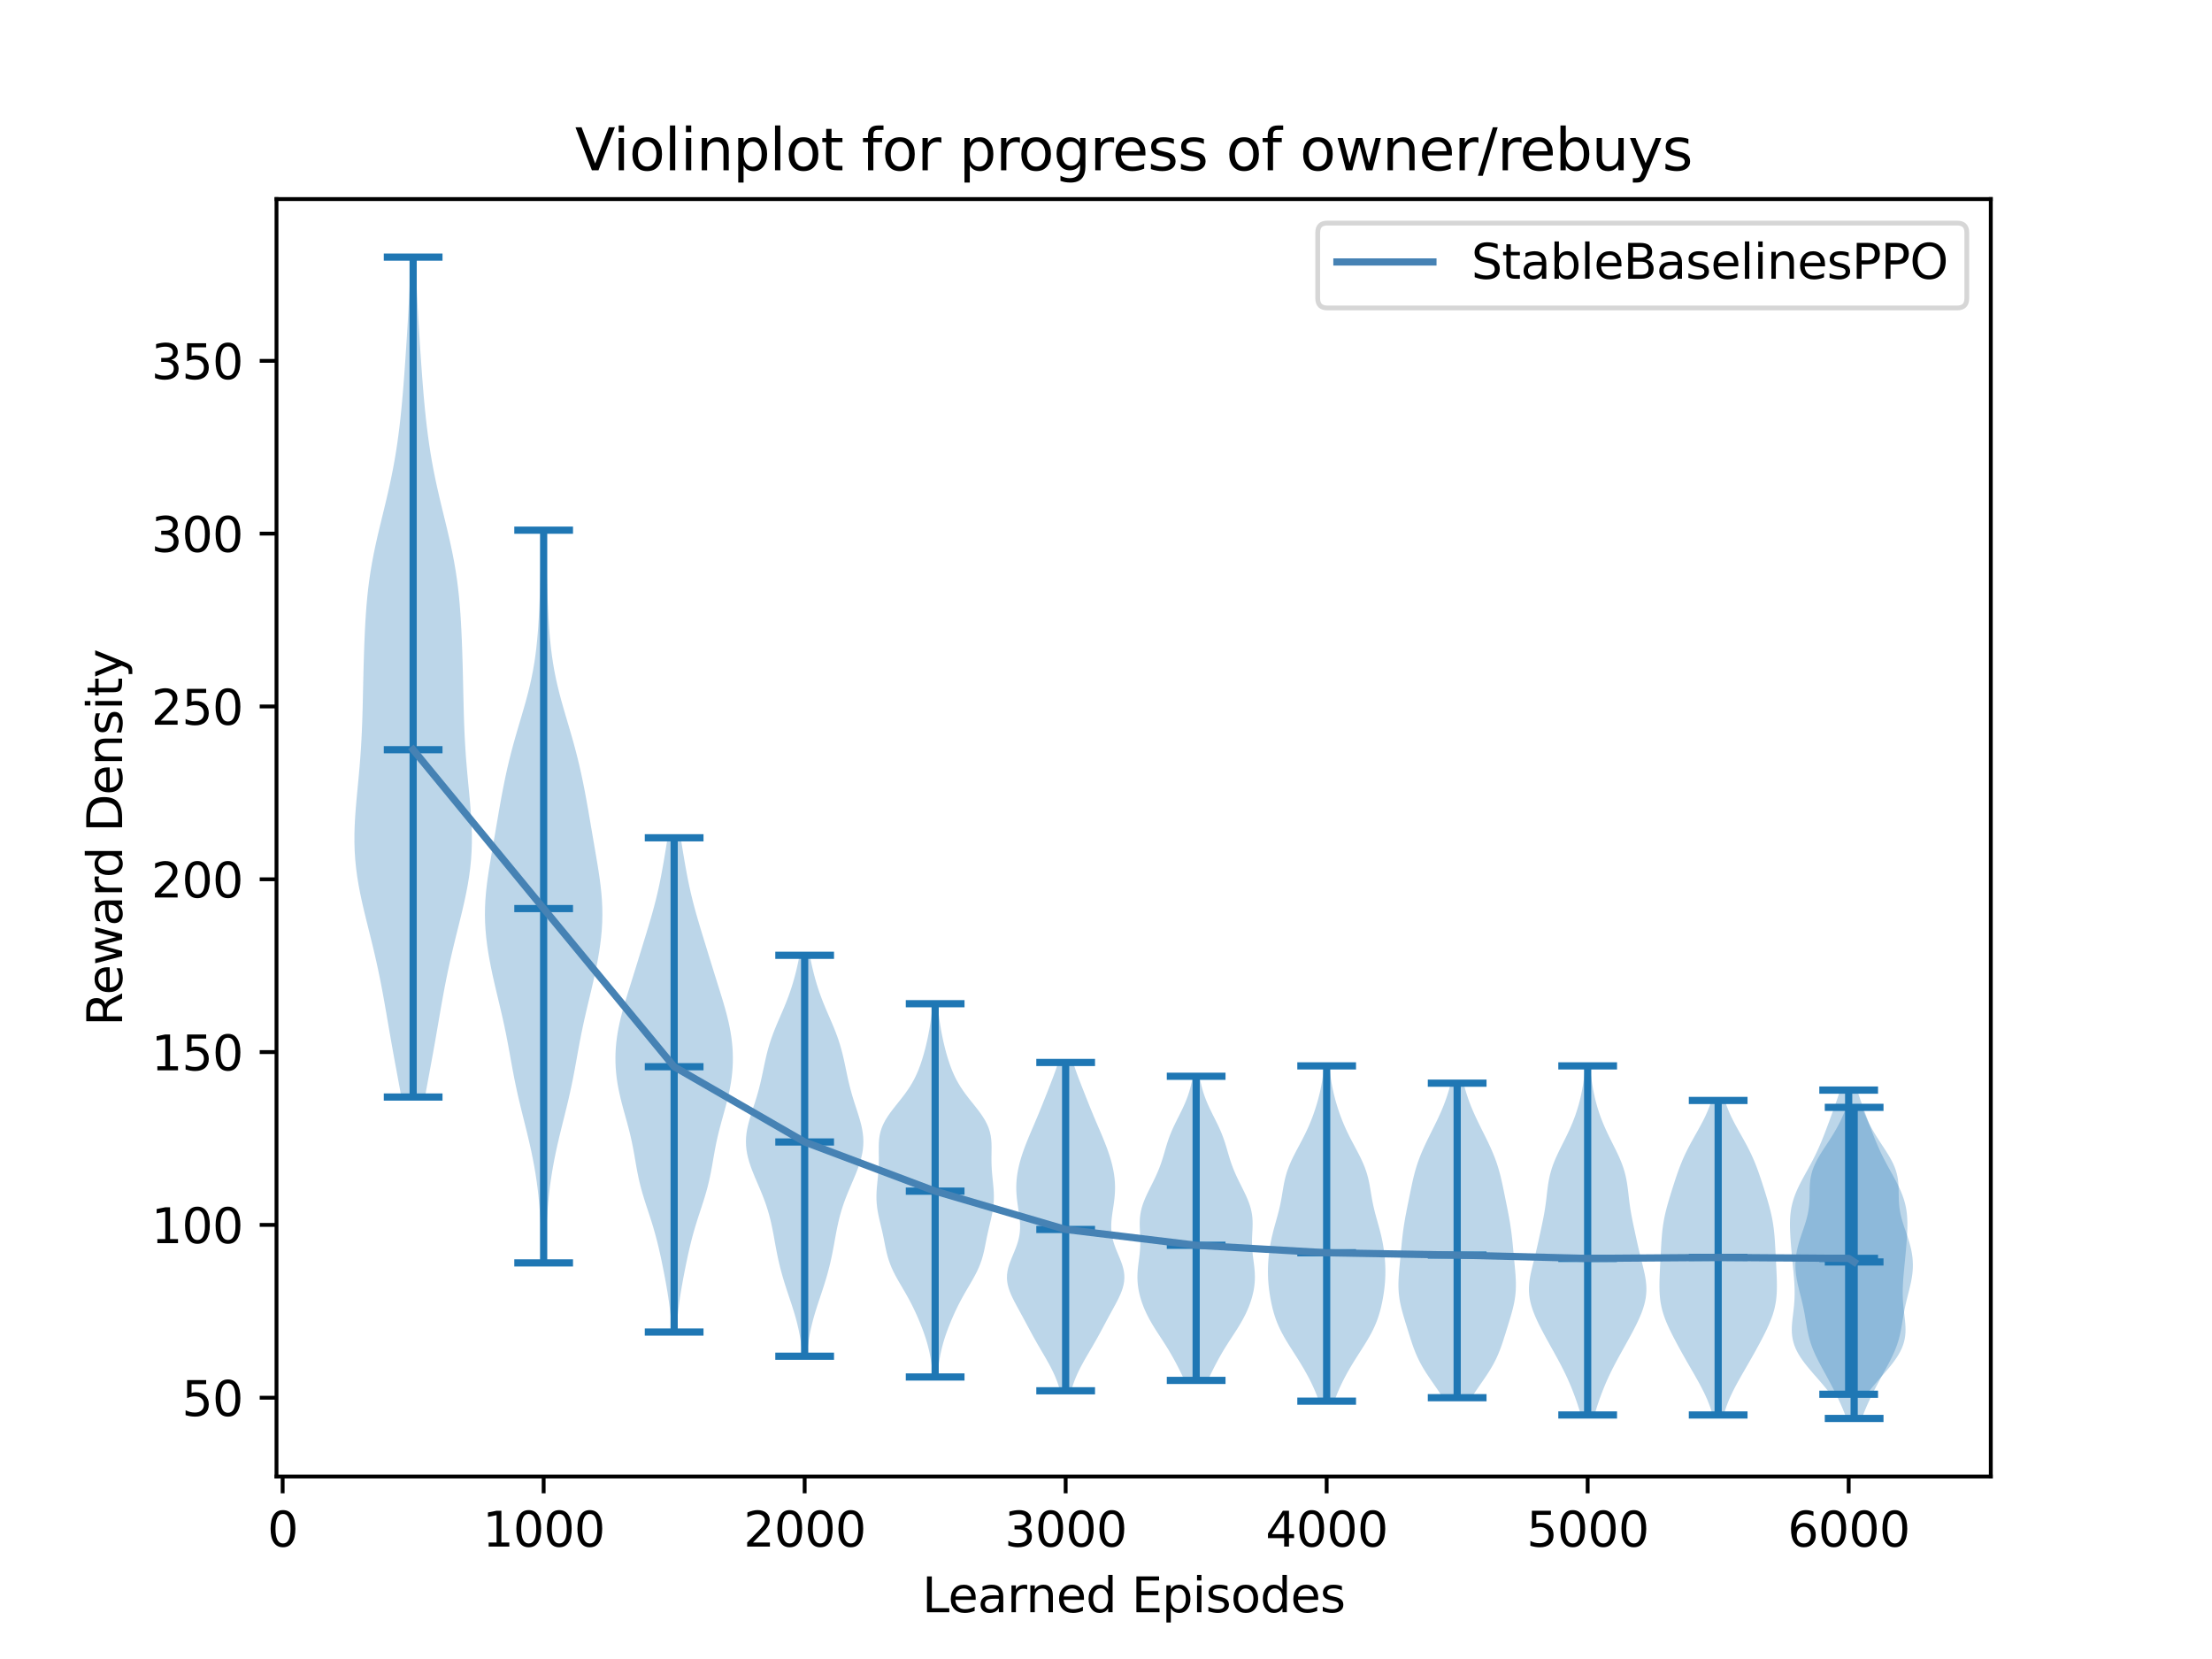<?xml version="1.0" encoding="utf-8" standalone="no"?>
<!DOCTYPE svg PUBLIC "-//W3C//DTD SVG 1.1//EN"
  "http://www.w3.org/Graphics/SVG/1.1/DTD/svg11.dtd">
<svg xmlns:xlink="http://www.w3.org/1999/xlink" width="460.8pt" height="345.6pt" viewBox="0 0 460.8 345.6" xmlns="http://www.w3.org/2000/svg" version="1.1">
 <defs>
  <style type="text/css">*{stroke-linejoin: round; stroke-linecap: butt}</style>
 </defs>
 <g id="figure_1">
  <g id="patch_1">
   <path d="M 0 345.6 
L 460.8 345.6 
L 460.8 0 
L 0 0 
z
" style="fill: #ffffff"/>
  </g>
  <g id="axes_1">
   <g id="patch_2">
    <path d="M 57.6 307.584 
L 414.72 307.584 
L 414.72 41.472 
L 57.6 41.472 
z
" style="fill: #ffffff"/>
   </g>
   <g id="PolyCollection_1">
    <path d="M 88.529 228.528 
L 83.604 228.528 
L 83.285 226.761 
L 82.959 224.993 
L 82.631 223.226 
L 82.304 221.459 
L 81.982 219.692 
L 81.665 217.924 
L 81.354 216.157 
L 81.047 214.39 
L 80.743 212.623 
L 80.439 210.855 
L 80.129 209.088 
L 79.811 207.321 
L 79.48 205.553 
L 79.133 203.786 
L 78.768 202.019 
L 78.382 200.252 
L 77.978 198.484 
L 77.557 196.717 
L 77.123 194.95 
L 76.683 193.183 
L 76.245 191.415 
L 75.817 189.648 
L 75.409 187.881 
L 75.032 186.113 
L 74.695 184.346 
L 74.407 182.579 
L 74.173 180.812 
L 73.999 179.044 
L 73.886 177.277 
L 73.833 175.51 
L 73.835 173.743 
L 73.888 171.975 
L 73.983 170.208 
L 74.11 168.441 
L 74.261 166.673 
L 74.426 164.906 
L 74.595 163.139 
L 74.76 161.372 
L 74.916 159.604 
L 75.057 157.837 
L 75.18 156.07 
L 75.285 154.303 
L 75.372 152.535 
L 75.444 150.768 
L 75.502 149.001 
L 75.55 147.233 
L 75.592 145.466 
L 75.631 143.699 
L 75.671 141.932 
L 75.713 140.164 
L 75.759 138.397 
L 75.811 136.63 
L 75.87 134.863 
L 75.939 133.095 
L 76.018 131.328 
L 76.112 129.561 
L 76.224 127.793 
L 76.359 126.026 
L 76.52 124.259 
L 76.712 122.492 
L 76.939 120.724 
L 77.203 118.957 
L 77.503 117.19 
L 77.839 115.423 
L 78.208 113.655 
L 78.603 111.888 
L 79.018 110.121 
L 79.445 108.353 
L 79.877 106.586 
L 80.305 104.819 
L 80.722 103.052 
L 81.122 101.284 
L 81.499 99.517 
L 81.852 97.75 
L 82.177 95.983 
L 82.475 94.215 
L 82.746 92.448 
L 82.991 90.681 
L 83.213 88.913 
L 83.415 87.146 
L 83.598 85.379 
L 83.766 83.612 
L 83.92 81.844 
L 84.065 80.077 
L 84.201 78.31 
L 84.329 76.543 
L 84.453 74.775 
L 84.571 73.008 
L 84.686 71.241 
L 84.797 69.473 
L 84.904 67.706 
L 85.008 65.939 
L 85.107 64.172 
L 85.202 62.404 
L 85.292 60.637 
L 85.377 58.87 
L 85.456 57.103 
L 85.53 55.335 
L 85.598 53.568 
L 86.535 53.568 
L 86.535 53.568 
L 86.603 55.335 
L 86.677 57.103 
L 86.756 58.87 
L 86.841 60.637 
L 86.931 62.404 
L 87.026 64.172 
L 87.125 65.939 
L 87.229 67.706 
L 87.336 69.473 
L 87.447 71.241 
L 87.562 73.008 
L 87.68 74.775 
L 87.803 76.543 
L 87.932 78.31 
L 88.068 80.077 
L 88.212 81.844 
L 88.367 83.612 
L 88.535 85.379 
L 88.718 87.146 
L 88.92 88.913 
L 89.142 90.681 
L 89.387 92.448 
L 89.658 94.215 
L 89.955 95.983 
L 90.281 97.75 
L 90.633 99.517 
L 91.011 101.284 
L 91.411 103.052 
L 91.828 104.819 
L 92.256 106.586 
L 92.687 108.353 
L 93.115 110.121 
L 93.53 111.888 
L 93.925 113.655 
L 94.293 115.423 
L 94.63 117.19 
L 94.93 118.957 
L 95.194 120.724 
L 95.42 122.492 
L 95.613 124.259 
L 95.774 126.026 
L 95.909 127.793 
L 96.021 129.561 
L 96.115 131.328 
L 96.194 133.095 
L 96.263 134.863 
L 96.322 136.63 
L 96.374 138.397 
L 96.42 140.164 
L 96.462 141.932 
L 96.501 143.699 
L 96.541 145.466 
L 96.583 147.233 
L 96.631 149.001 
L 96.689 150.768 
L 96.76 152.535 
L 96.848 154.303 
L 96.953 156.07 
L 97.076 157.837 
L 97.217 159.604 
L 97.373 161.372 
L 97.538 163.139 
L 97.707 164.906 
L 97.872 166.673 
L 98.022 168.441 
L 98.15 170.208 
L 98.245 171.975 
L 98.297 173.743 
L 98.3 175.51 
L 98.247 177.277 
L 98.133 179.044 
L 97.959 180.812 
L 97.726 182.579 
L 97.438 184.346 
L 97.101 186.113 
L 96.724 187.881 
L 96.316 189.648 
L 95.888 191.415 
L 95.45 193.183 
L 95.01 194.95 
L 94.576 196.717 
L 94.155 198.484 
L 93.75 200.252 
L 93.365 202.019 
L 92.999 203.786 
L 92.652 205.553 
L 92.322 207.321 
L 92.004 209.088 
L 91.694 210.855 
L 91.39 212.623 
L 91.086 214.39 
L 90.779 216.157 
L 90.468 217.924 
L 90.151 219.692 
L 89.828 221.459 
L 89.502 223.226 
L 89.174 224.993 
L 88.848 226.761 
L 88.529 228.528 
z
" clip-path="url(#p1cf4d1a312)" style="fill: #1f77b4; fill-opacity: 0.3"/>
   </g>
   <g id="PolyCollection_2">
    <path d="M 113.567 263.088 
L 112.938 263.088 
L 112.894 261.546 
L 112.845 260.004 
L 112.79 258.463 
L 112.727 256.921 
L 112.652 255.379 
L 112.563 253.837 
L 112.456 252.295 
L 112.329 250.753 
L 112.179 249.212 
L 112.003 247.67 
L 111.799 246.128 
L 111.567 244.586 
L 111.306 243.044 
L 111.018 241.503 
L 110.703 239.961 
L 110.364 238.419 
L 110.005 236.877 
L 109.632 235.335 
L 109.249 233.793 
L 108.864 232.252 
L 108.484 230.71 
L 108.115 229.168 
L 107.762 227.626 
L 107.429 226.084 
L 107.116 224.543 
L 106.821 223.001 
L 106.537 221.459 
L 106.26 219.917 
L 105.98 218.375 
L 105.692 216.833 
L 105.389 215.292 
L 105.069 213.75 
L 104.731 212.208 
L 104.379 210.666 
L 104.015 209.124 
L 103.647 207.583 
L 103.28 206.041 
L 102.922 204.499 
L 102.579 202.957 
L 102.257 201.415 
L 101.961 199.873 
L 101.696 198.332 
L 101.468 196.79 
L 101.282 195.248 
L 101.143 193.706 
L 101.054 192.164 
L 101.019 190.623 
L 101.038 189.081 
L 101.11 187.539 
L 101.231 185.997 
L 101.396 184.455 
L 101.598 182.913 
L 101.827 181.372 
L 102.075 179.83 
L 102.334 178.288 
L 102.599 176.746 
L 102.865 175.204 
L 103.129 173.663 
L 103.392 172.121 
L 103.655 170.579 
L 103.92 169.037 
L 104.192 167.495 
L 104.472 165.953 
L 104.764 164.412 
L 105.071 162.87 
L 105.396 161.328 
L 105.741 159.786 
L 106.107 158.244 
L 106.496 156.703 
L 106.907 155.161 
L 107.338 153.619 
L 107.784 152.077 
L 108.239 150.535 
L 108.696 148.993 
L 109.146 147.452 
L 109.58 145.91 
L 109.99 144.368 
L 110.37 142.826 
L 110.714 141.284 
L 111.02 139.743 
L 111.288 138.201 
L 111.517 136.659 
L 111.712 135.117 
L 111.876 133.575 
L 112.012 132.033 
L 112.127 130.492 
L 112.223 128.95 
L 112.305 127.408 
L 112.376 125.866 
L 112.439 124.324 
L 112.496 122.783 
L 112.547 121.241 
L 112.596 119.699 
L 112.641 118.157 
L 112.684 116.615 
L 112.726 115.073 
L 112.768 113.532 
L 112.81 111.99 
L 112.852 110.448 
L 113.653 110.448 
L 113.653 110.448 
L 113.695 111.99 
L 113.737 113.532 
L 113.778 115.073 
L 113.82 116.615 
L 113.864 118.157 
L 113.909 119.699 
L 113.957 121.241 
L 114.009 122.783 
L 114.066 124.324 
L 114.129 125.866 
L 114.2 127.408 
L 114.282 128.95 
L 114.378 130.492 
L 114.492 132.033 
L 114.629 133.575 
L 114.792 135.117 
L 114.987 136.659 
L 115.217 138.201 
L 115.484 139.743 
L 115.791 141.284 
L 116.135 142.826 
L 116.515 144.368 
L 116.925 145.91 
L 117.359 147.452 
L 117.809 148.993 
L 118.265 150.535 
L 118.721 152.077 
L 119.167 153.619 
L 119.597 155.161 
L 120.008 156.703 
L 120.397 158.244 
L 120.764 159.786 
L 121.109 161.328 
L 121.434 162.87 
L 121.741 164.412 
L 122.033 165.953 
L 122.313 167.495 
L 122.584 169.037 
L 122.85 170.579 
L 123.113 172.121 
L 123.376 173.663 
L 123.64 175.204 
L 123.906 176.746 
L 124.17 178.288 
L 124.43 179.83 
L 124.678 181.372 
L 124.907 182.913 
L 125.108 184.455 
L 125.273 185.997 
L 125.395 187.539 
L 125.467 189.081 
L 125.486 190.623 
L 125.451 192.164 
L 125.362 193.706 
L 125.222 195.248 
L 125.036 196.79 
L 124.809 198.332 
L 124.544 199.873 
L 124.248 201.415 
L 123.926 202.957 
L 123.582 204.499 
L 123.225 206.041 
L 122.858 207.583 
L 122.49 209.124 
L 122.126 210.666 
L 121.773 212.208 
L 121.436 213.75 
L 121.116 215.292 
L 120.813 216.833 
L 120.524 218.375 
L 120.245 219.917 
L 119.967 221.459 
L 119.684 223.001 
L 119.389 224.543 
L 119.075 226.084 
L 118.742 227.626 
L 118.39 229.168 
L 118.021 230.71 
L 117.641 232.252 
L 117.256 233.793 
L 116.873 235.335 
L 116.499 236.877 
L 116.141 238.419 
L 115.802 239.961 
L 115.487 241.503 
L 115.198 243.044 
L 114.938 244.586 
L 114.706 246.128 
L 114.502 247.67 
L 114.326 249.212 
L 114.176 250.753 
L 114.049 252.295 
L 113.942 253.837 
L 113.853 255.379 
L 113.778 256.921 
L 113.714 258.463 
L 113.659 260.004 
L 113.611 261.546 
L 113.567 263.088 
z
" clip-path="url(#p1cf4d1a312)" style="fill: #1f77b4; fill-opacity: 0.3"/>
   </g>
   <g id="PolyCollection_3">
    <path d="M 140.874 277.488 
L 140.002 277.488 
L 139.926 276.448 
L 139.839 275.408 
L 139.739 274.368 
L 139.626 273.328 
L 139.5 272.288 
L 139.361 271.248 
L 139.208 270.208 
L 139.044 269.168 
L 138.868 268.128 
L 138.684 267.088 
L 138.491 266.048 
L 138.291 265.008 
L 138.086 263.968 
L 137.873 262.928 
L 137.653 261.888 
L 137.425 260.848 
L 137.185 259.808 
L 136.932 258.768 
L 136.663 257.728 
L 136.378 256.688 
L 136.076 255.648 
L 135.758 254.608 
L 135.427 253.568 
L 135.087 252.528 
L 134.745 251.488 
L 134.408 250.448 
L 134.082 249.408 
L 133.774 248.368 
L 133.489 247.328 
L 133.229 246.288 
L 132.994 245.248 
L 132.782 244.208 
L 132.588 243.168 
L 132.406 242.128 
L 132.227 241.088 
L 132.044 240.048 
L 131.85 239.008 
L 131.64 237.968 
L 131.412 236.928 
L 131.164 235.888 
L 130.898 234.848 
L 130.619 233.808 
L 130.332 232.768 
L 130.043 231.728 
L 129.758 230.688 
L 129.484 229.648 
L 129.226 228.608 
L 128.991 227.568 
L 128.782 226.528 
L 128.602 225.488 
L 128.454 224.448 
L 128.339 223.408 
L 128.259 222.368 
L 128.214 221.328 
L 128.205 220.288 
L 128.23 219.248 
L 128.291 218.208 
L 128.386 217.168 
L 128.514 216.128 
L 128.674 215.088 
L 128.865 214.048 
L 129.085 213.008 
L 129.33 211.968 
L 129.597 210.928 
L 129.884 209.888 
L 130.186 208.848 
L 130.499 207.808 
L 130.819 206.768 
L 131.144 205.728 
L 131.47 204.688 
L 131.797 203.648 
L 132.121 202.608 
L 132.445 201.568 
L 132.766 200.528 
L 133.086 199.488 
L 133.406 198.448 
L 133.726 197.408 
L 134.046 196.368 
L 134.365 195.328 
L 134.683 194.288 
L 134.998 193.248 
L 135.308 192.208 
L 135.613 191.168 
L 135.909 190.128 
L 136.195 189.088 
L 136.469 188.048 
L 136.73 187.008 
L 136.978 185.968 
L 137.213 184.928 
L 137.434 183.888 
L 137.643 182.848 
L 137.842 181.808 
L 138.032 180.768 
L 138.215 179.728 
L 138.393 178.688 
L 138.566 177.648 
L 138.736 176.608 
L 138.903 175.568 
L 139.066 174.528 
L 141.81 174.528 
L 141.81 174.528 
L 141.974 175.568 
L 142.14 176.608 
L 142.31 177.648 
L 142.484 178.688 
L 142.661 179.728 
L 142.844 180.768 
L 143.034 181.808 
L 143.233 182.848 
L 143.443 183.888 
L 143.664 184.928 
L 143.898 185.968 
L 144.146 187.008 
L 144.408 188.048 
L 144.682 189.088 
L 144.968 190.128 
L 145.264 191.168 
L 145.568 192.208 
L 145.879 193.248 
L 146.194 194.288 
L 146.512 195.328 
L 146.831 196.368 
L 147.151 197.408 
L 147.47 198.448 
L 147.79 199.488 
L 148.111 200.528 
L 148.432 201.568 
L 148.755 202.608 
L 149.08 203.648 
L 149.406 204.688 
L 149.733 205.728 
L 150.057 206.768 
L 150.378 207.808 
L 150.691 208.848 
L 150.993 209.888 
L 151.279 210.928 
L 151.547 211.968 
L 151.792 213.008 
L 152.011 214.048 
L 152.202 215.088 
L 152.363 216.128 
L 152.491 217.168 
L 152.586 218.208 
L 152.646 219.248 
L 152.672 220.288 
L 152.662 221.328 
L 152.617 222.368 
L 152.537 223.408 
L 152.423 224.448 
L 152.274 225.488 
L 152.095 226.528 
L 151.885 227.568 
L 151.65 228.608 
L 151.393 229.648 
L 151.119 230.688 
L 150.834 231.728 
L 150.545 232.768 
L 150.257 233.808 
L 149.978 234.848 
L 149.713 235.888 
L 149.465 236.928 
L 149.236 237.968 
L 149.027 239.008 
L 148.833 240.048 
L 148.65 241.088 
L 148.471 242.128 
L 148.288 243.168 
L 148.094 244.208 
L 147.883 245.248 
L 147.648 246.288 
L 147.388 247.328 
L 147.102 248.368 
L 146.794 249.408 
L 146.469 250.448 
L 146.131 251.488 
L 145.789 252.528 
L 145.45 253.568 
L 145.119 254.608 
L 144.801 255.648 
L 144.498 256.688 
L 144.213 257.728 
L 143.945 258.768 
L 143.692 259.808 
L 143.452 260.848 
L 143.223 261.888 
L 143.004 262.928 
L 142.791 263.968 
L 142.585 265.008 
L 142.385 266.048 
L 142.193 267.088 
L 142.008 268.128 
L 141.833 269.168 
L 141.668 270.208 
L 141.516 271.248 
L 141.376 272.288 
L 141.25 273.328 
L 141.138 274.368 
L 141.038 275.408 
L 140.95 276.448 
L 140.874 277.488 
z
" clip-path="url(#p1cf4d1a312)" style="fill: #1f77b4; fill-opacity: 0.3"/>
   </g>
   <g id="PolyCollection_4">
    <path d="M 168.072 282.528 
L 167.177 282.528 
L 167.096 281.684 
L 167.003 280.841 
L 166.895 279.997 
L 166.771 279.153 
L 166.628 278.31 
L 166.467 277.466 
L 166.287 276.623 
L 166.087 275.779 
L 165.868 274.935 
L 165.632 274.092 
L 165.381 273.248 
L 165.117 272.404 
L 164.844 271.561 
L 164.565 270.717 
L 164.283 269.873 
L 164.003 269.03 
L 163.727 268.186 
L 163.458 267.343 
L 163.2 266.499 
L 162.954 265.655 
L 162.721 264.812 
L 162.502 263.968 
L 162.298 263.124 
L 162.107 262.281 
L 161.928 261.437 
L 161.76 260.593 
L 161.6 259.75 
L 161.446 258.906 
L 161.293 258.063 
L 161.139 257.219 
L 160.978 256.375 
L 160.808 255.532 
L 160.625 254.688 
L 160.424 253.844 
L 160.202 253.001 
L 159.959 252.157 
L 159.692 251.313 
L 159.402 250.47 
L 159.089 249.626 
L 158.758 248.783 
L 158.411 247.939 
L 158.054 247.095 
L 157.693 246.252 
L 157.333 245.408 
L 156.983 244.564 
L 156.65 243.721 
L 156.343 242.877 
L 156.067 242.033 
L 155.831 241.19 
L 155.641 240.346 
L 155.502 239.503 
L 155.418 238.659 
L 155.391 237.815 
L 155.42 236.972 
L 155.504 236.128 
L 155.638 235.284 
L 155.817 234.441 
L 156.033 233.597 
L 156.276 232.753 
L 156.539 231.91 
L 156.812 231.066 
L 157.087 230.223 
L 157.357 229.379 
L 157.617 228.535 
L 157.863 227.692 
L 158.094 226.848 
L 158.309 226.004 
L 158.509 225.161 
L 158.697 224.317 
L 158.877 223.473 
L 159.053 222.63 
L 159.229 221.786 
L 159.411 220.943 
L 159.603 220.099 
L 159.809 219.255 
L 160.034 218.412 
L 160.28 217.568 
L 160.549 216.724 
L 160.842 215.881 
L 161.157 215.037 
L 161.491 214.193 
L 161.841 213.35 
L 162.201 212.506 
L 162.567 211.663 
L 162.932 210.819 
L 163.291 209.975 
L 163.639 209.132 
L 163.973 208.288 
L 164.29 207.444 
L 164.589 206.601 
L 164.87 205.757 
L 165.133 204.913 
L 165.379 204.07 
L 165.609 203.226 
L 165.825 202.383 
L 166.026 201.539 
L 166.216 200.695 
L 166.392 199.852 
L 166.556 199.008 
L 168.692 199.008 
L 168.692 199.008 
L 168.856 199.852 
L 169.033 200.695 
L 169.222 201.539 
L 169.424 202.383 
L 169.639 203.226 
L 169.869 204.07 
L 170.115 204.913 
L 170.378 205.757 
L 170.659 206.601 
L 170.958 207.444 
L 171.275 208.288 
L 171.609 209.132 
L 171.958 209.975 
L 172.317 210.819 
L 172.682 211.663 
L 173.047 212.506 
L 173.408 213.35 
L 173.758 214.193 
L 174.092 215.037 
L 174.407 215.881 
L 174.699 216.724 
L 174.969 217.568 
L 175.215 218.412 
L 175.439 219.255 
L 175.646 220.099 
L 175.837 220.943 
L 176.019 221.786 
L 176.195 222.63 
L 176.371 223.473 
L 176.551 224.317 
L 176.74 225.161 
L 176.94 226.004 
L 177.155 226.848 
L 177.385 227.692 
L 177.631 228.535 
L 177.891 229.379 
L 178.161 230.223 
L 178.436 231.066 
L 178.709 231.91 
L 178.972 232.753 
L 179.216 233.597 
L 179.431 234.441 
L 179.61 235.284 
L 179.745 236.128 
L 179.829 236.972 
L 179.858 237.815 
L 179.831 238.659 
L 179.746 239.503 
L 179.607 240.346 
L 179.417 241.19 
L 179.181 242.033 
L 178.906 242.877 
L 178.598 243.721 
L 178.265 244.564 
L 177.915 245.408 
L 177.556 246.252 
L 177.194 247.095 
L 176.837 247.939 
L 176.49 248.783 
L 176.159 249.626 
L 175.847 250.47 
L 175.557 251.313 
L 175.29 252.157 
L 175.046 253.001 
L 174.825 253.844 
L 174.624 254.688 
L 174.44 255.532 
L 174.27 256.375 
L 174.11 257.219 
L 173.955 258.063 
L 173.803 258.906 
L 173.648 259.75 
L 173.488 260.593 
L 173.32 261.437 
L 173.141 262.281 
L 172.951 263.124 
L 172.746 263.968 
L 172.527 264.812 
L 172.295 265.655 
L 172.048 266.499 
L 171.79 267.343 
L 171.522 268.186 
L 171.246 269.03 
L 170.965 269.873 
L 170.683 270.717 
L 170.404 271.561 
L 170.131 272.404 
L 169.867 273.248 
L 169.616 274.092 
L 169.38 274.935 
L 169.162 275.779 
L 168.962 276.623 
L 168.781 277.466 
L 168.62 278.31 
L 168.478 279.153 
L 168.353 279.997 
L 168.245 280.841 
L 168.152 281.684 
L 168.072 282.528 
z
" clip-path="url(#p1cf4d1a312)" style="fill: #1f77b4; fill-opacity: 0.3"/>
   </g>
   <g id="PolyCollection_5">
    <path d="M 195.261 286.848 
L 194.36 286.848 
L 194.285 286.063 
L 194.199 285.277 
L 194.1 284.492 
L 193.987 283.706 
L 193.857 282.921 
L 193.709 282.135 
L 193.54 281.35 
L 193.349 280.564 
L 193.136 279.779 
L 192.901 278.993 
L 192.646 278.208 
L 192.371 277.423 
L 192.079 276.637 
L 191.771 275.852 
L 191.448 275.066 
L 191.11 274.281 
L 190.758 273.495 
L 190.39 272.71 
L 190.005 271.924 
L 189.601 271.139 
L 189.179 270.353 
L 188.74 269.568 
L 188.288 268.783 
L 187.828 267.997 
L 187.368 267.212 
L 186.919 266.426 
L 186.491 265.641 
L 186.092 264.855 
L 185.731 264.07 
L 185.412 263.284 
L 185.136 262.499 
L 184.901 261.713 
L 184.7 260.928 
L 184.525 260.143 
L 184.364 259.357 
L 184.209 258.572 
L 184.052 257.786 
L 183.885 257.001 
L 183.709 256.215 
L 183.525 255.43 
L 183.337 254.644 
L 183.153 253.859 
L 182.983 253.073 
L 182.835 252.288 
L 182.716 251.503 
L 182.633 250.717 
L 182.586 249.932 
L 182.577 249.146 
L 182.6 248.361 
L 182.65 247.575 
L 182.719 246.79 
L 182.798 246.004 
L 182.879 245.219 
L 182.952 244.433 
L 183.011 243.648 
L 183.053 242.863 
L 183.075 242.077 
L 183.079 241.292 
L 183.071 240.506 
L 183.06 239.721 
L 183.057 238.935 
L 183.075 238.15 
L 183.131 237.364 
L 183.238 236.579 
L 183.41 235.793 
L 183.656 235.008 
L 183.982 234.223 
L 184.388 233.437 
L 184.866 232.652 
L 185.408 231.866 
L 185.997 231.081 
L 186.615 230.295 
L 187.243 229.51 
L 187.864 228.724 
L 188.463 227.939 
L 189.026 227.153 
L 189.548 226.368 
L 190.023 225.583 
L 190.452 224.797 
L 190.838 224.012 
L 191.185 223.226 
L 191.498 222.441 
L 191.784 221.655 
L 192.045 220.87 
L 192.287 220.084 
L 192.512 219.299 
L 192.722 218.513 
L 192.918 217.728 
L 193.1 216.943 
L 193.27 216.157 
L 193.427 215.372 
L 193.572 214.586 
L 193.706 213.801 
L 193.828 213.015 
L 193.94 212.23 
L 194.043 211.444 
L 194.136 210.659 
L 194.222 209.873 
L 194.3 209.088 
L 195.321 209.088 
L 195.321 209.088 
L 195.399 209.873 
L 195.484 210.659 
L 195.578 211.444 
L 195.68 212.23 
L 195.792 213.015 
L 195.914 213.801 
L 196.048 214.586 
L 196.193 215.372 
L 196.35 216.157 
L 196.52 216.943 
L 196.703 217.728 
L 196.899 218.513 
L 197.108 219.299 
L 197.333 220.084 
L 197.575 220.87 
L 197.837 221.655 
L 198.122 222.441 
L 198.435 223.226 
L 198.782 224.012 
L 199.168 224.797 
L 199.597 225.583 
L 200.073 226.368 
L 200.594 227.153 
L 201.158 227.939 
L 201.756 228.724 
L 202.377 229.51 
L 203.006 230.295 
L 203.624 231.081 
L 204.212 231.866 
L 204.754 232.652 
L 205.233 233.437 
L 205.638 234.223 
L 205.964 235.008 
L 206.21 235.793 
L 206.382 236.579 
L 206.49 237.364 
L 206.545 238.15 
L 206.564 238.935 
L 206.56 239.721 
L 206.549 240.506 
L 206.541 241.292 
L 206.546 242.077 
L 206.568 242.863 
L 206.609 243.648 
L 206.669 244.433 
L 206.742 245.219 
L 206.822 246.004 
L 206.901 246.79 
L 206.97 247.575 
L 207.021 248.361 
L 207.044 249.146 
L 207.034 249.932 
L 206.988 250.717 
L 206.904 251.503 
L 206.785 252.288 
L 206.637 253.073 
L 206.467 253.859 
L 206.283 254.644 
L 206.096 255.43 
L 205.911 256.215 
L 205.735 257.001 
L 205.569 257.786 
L 205.411 258.572 
L 205.256 259.357 
L 205.096 260.143 
L 204.92 260.928 
L 204.719 261.713 
L 204.484 262.499 
L 204.208 263.284 
L 203.889 264.07 
L 203.528 264.855 
L 203.13 265.641 
L 202.701 266.426 
L 202.252 267.212 
L 201.793 267.997 
L 201.333 268.783 
L 200.88 269.568 
L 200.441 270.353 
L 200.019 271.139 
L 199.615 271.924 
L 199.23 272.71 
L 198.862 273.495 
L 198.51 274.281 
L 198.173 275.066 
L 197.85 275.852 
L 197.541 276.637 
L 197.249 277.423 
L 196.974 278.208 
L 196.719 278.993 
L 196.485 279.779 
L 196.272 280.564 
L 196.081 281.35 
L 195.912 282.135 
L 195.763 282.921 
L 195.633 283.706 
L 195.52 284.492 
L 195.422 285.277 
L 195.336 286.063 
L 195.261 286.848 
z
" clip-path="url(#p1cf4d1a312)" style="fill: #1f77b4; fill-opacity: 0.3"/>
   </g>
   <g id="PolyCollection_6">
    <path d="M 223.156 289.728 
L 220.836 289.728 
L 220.638 289.037 
L 220.415 288.346 
L 220.166 287.655 
L 219.892 286.964 
L 219.592 286.273 
L 219.268 285.583 
L 218.922 284.892 
L 218.556 284.201 
L 218.174 283.51 
L 217.78 282.819 
L 217.378 282.128 
L 216.973 281.437 
L 216.569 280.746 
L 216.168 280.055 
L 215.773 279.364 
L 215.385 278.673 
L 215.005 277.983 
L 214.63 277.292 
L 214.26 276.601 
L 213.891 275.91 
L 213.522 275.219 
L 213.151 274.528 
L 212.776 273.837 
L 212.399 273.146 
L 212.022 272.455 
L 211.648 271.764 
L 211.285 271.073 
L 210.939 270.383 
L 210.621 269.692 
L 210.34 269.001 
L 210.106 268.31 
L 209.927 267.619 
L 209.811 266.928 
L 209.762 266.237 
L 209.782 265.546 
L 209.869 264.855 
L 210.017 264.164 
L 210.218 263.473 
L 210.462 262.783 
L 210.735 262.092 
L 211.023 261.401 
L 211.312 260.71 
L 211.588 260.019 
L 211.84 259.328 
L 212.059 258.637 
L 212.236 257.946 
L 212.369 257.255 
L 212.456 256.564 
L 212.498 255.873 
L 212.5 255.183 
L 212.465 254.492 
L 212.402 253.801 
L 212.317 253.11 
L 212.219 252.419 
L 212.115 251.728 
L 212.011 251.037 
L 211.916 250.346 
L 211.833 249.655 
L 211.769 248.964 
L 211.726 248.273 
L 211.706 247.583 
L 211.712 246.892 
L 211.745 246.201 
L 211.804 245.51 
L 211.889 244.819 
L 211.998 244.128 
L 212.132 243.437 
L 212.287 242.746 
L 212.464 242.055 
L 212.661 241.364 
L 212.875 240.673 
L 213.106 239.983 
L 213.352 239.292 
L 213.611 238.601 
L 213.882 237.91 
L 214.162 237.219 
L 214.449 236.528 
L 214.741 235.837 
L 215.035 235.146 
L 215.331 234.455 
L 215.626 233.764 
L 215.919 233.073 
L 216.208 232.383 
L 216.495 231.692 
L 216.777 231.001 
L 217.057 230.31 
L 217.334 229.619 
L 217.608 228.928 
L 217.881 228.237 
L 218.154 227.546 
L 218.425 226.855 
L 218.695 226.164 
L 218.963 225.473 
L 219.228 224.783 
L 219.488 224.092 
L 219.743 223.401 
L 219.988 222.71 
L 220.224 222.019 
L 220.446 221.328 
L 223.546 221.328 
L 223.546 221.328 
L 223.769 222.019 
L 224.004 222.71 
L 224.25 223.401 
L 224.504 224.092 
L 224.764 224.783 
L 225.029 225.473 
L 225.297 226.164 
L 225.567 226.855 
L 225.839 227.546 
L 226.111 228.237 
L 226.384 228.928 
L 226.659 229.619 
L 226.935 230.31 
L 227.215 231.001 
L 227.498 231.692 
L 227.784 232.383 
L 228.074 233.073 
L 228.366 233.764 
L 228.661 234.455 
L 228.957 235.146 
L 229.252 235.837 
L 229.544 236.528 
L 229.831 237.219 
L 230.111 237.91 
L 230.381 238.601 
L 230.64 239.292 
L 230.886 239.983 
L 231.117 240.673 
L 231.332 241.364 
L 231.528 242.055 
L 231.705 242.746 
L 231.861 243.437 
L 231.994 244.128 
L 232.104 244.819 
L 232.188 245.51 
L 232.247 246.201 
L 232.28 246.892 
L 232.286 247.583 
L 232.267 248.273 
L 232.223 248.964 
L 232.159 249.655 
L 232.076 250.346 
L 231.981 251.037 
L 231.878 251.728 
L 231.773 252.419 
L 231.675 253.11 
L 231.59 253.801 
L 231.527 254.492 
L 231.493 255.183 
L 231.494 255.873 
L 231.536 256.564 
L 231.623 257.255 
L 231.756 257.946 
L 231.934 258.637 
L 232.152 259.328 
L 232.404 260.019 
L 232.681 260.71 
L 232.97 261.401 
L 233.257 262.092 
L 233.53 262.783 
L 233.774 263.473 
L 233.975 264.164 
L 234.123 264.855 
L 234.21 265.546 
L 234.23 266.237 
L 234.181 266.928 
L 234.065 267.619 
L 233.886 268.31 
L 233.652 269.001 
L 233.371 269.692 
L 233.053 270.383 
L 232.708 271.073 
L 232.344 271.764 
L 231.971 272.455 
L 231.593 273.146 
L 231.216 273.837 
L 230.841 274.528 
L 230.47 275.219 
L 230.101 275.91 
L 229.733 276.601 
L 229.362 277.292 
L 228.988 277.983 
L 228.607 278.673 
L 228.219 279.364 
L 227.824 280.055 
L 227.423 280.746 
L 227.019 281.437 
L 226.614 282.128 
L 226.212 282.819 
L 225.818 283.51 
L 225.436 284.201 
L 225.07 284.892 
L 224.724 285.583 
L 224.4 286.273 
L 224.1 286.964 
L 223.826 287.655 
L 223.577 288.346 
L 223.354 289.037 
L 223.156 289.728 
z
" clip-path="url(#p1cf4d1a312)" style="fill: #1f77b4; fill-opacity: 0.3"/>
   </g>
   <g id="PolyCollection_7">
    <path d="M 251.607 287.568 
L 246.757 287.568 
L 246.462 286.928 
L 246.156 286.288 
L 245.843 285.648 
L 245.522 285.008 
L 245.193 284.368 
L 244.856 283.728 
L 244.509 283.088 
L 244.152 282.448 
L 243.782 281.808 
L 243.401 281.168 
L 243.008 280.528 
L 242.605 279.888 
L 242.193 279.248 
L 241.777 278.608 
L 241.359 277.968 
L 240.946 277.328 
L 240.54 276.688 
L 240.148 276.048 
L 239.771 275.408 
L 239.413 274.768 
L 239.078 274.128 
L 238.764 273.488 
L 238.475 272.848 
L 238.209 272.208 
L 237.967 271.568 
L 237.75 270.928 
L 237.557 270.288 
L 237.389 269.648 
L 237.246 269.008 
L 237.131 268.368 
L 237.043 267.728 
L 236.983 267.088 
L 236.952 266.448 
L 236.948 265.808 
L 236.97 265.168 
L 237.015 264.528 
L 237.077 263.888 
L 237.153 263.248 
L 237.236 262.608 
L 237.319 261.968 
L 237.396 261.328 
L 237.462 260.688 
L 237.511 260.048 
L 237.541 259.408 
L 237.551 258.768 
L 237.543 258.128 
L 237.52 257.488 
L 237.489 256.848 
L 237.456 256.208 
L 237.43 255.568 
L 237.419 254.928 
L 237.431 254.288 
L 237.472 253.648 
L 237.548 253.008 
L 237.661 252.368 
L 237.813 251.728 
L 238.001 251.088 
L 238.225 250.448 
L 238.479 249.808 
L 238.758 249.168 
L 239.057 248.528 
L 239.369 247.888 
L 239.688 247.248 
L 240.008 246.608 
L 240.325 245.968 
L 240.633 245.328 
L 240.927 244.688 
L 241.206 244.048 
L 241.468 243.408 
L 241.711 242.768 
L 241.937 242.128 
L 242.146 241.488 
L 242.344 240.848 
L 242.533 240.208 
L 242.718 239.568 
L 242.906 238.928 
L 243.102 238.288 
L 243.309 237.648 
L 243.532 237.008 
L 243.774 236.368 
L 244.035 235.728 
L 244.315 235.088 
L 244.611 234.448 
L 244.921 233.808 
L 245.24 233.168 
L 245.563 232.528 
L 245.883 231.888 
L 246.197 231.248 
L 246.5 230.608 
L 246.787 229.968 
L 247.056 229.328 
L 247.305 228.688 
L 247.532 228.048 
L 247.738 227.408 
L 247.922 226.768 
L 248.087 226.128 
L 248.234 225.488 
L 248.363 224.848 
L 248.478 224.208 
L 249.886 224.208 
L 249.886 224.208 
L 250.001 224.848 
L 250.13 225.488 
L 250.277 226.128 
L 250.442 226.768 
L 250.627 227.408 
L 250.832 228.048 
L 251.059 228.688 
L 251.308 229.328 
L 251.577 229.968 
L 251.864 230.608 
L 252.167 231.248 
L 252.481 231.888 
L 252.802 232.528 
L 253.124 233.168 
L 253.443 233.808 
L 253.753 234.448 
L 254.049 235.088 
L 254.329 235.728 
L 254.59 236.368 
L 254.832 237.008 
L 255.055 237.648 
L 255.263 238.288 
L 255.458 238.928 
L 255.646 239.568 
L 255.831 240.208 
L 256.02 240.848 
L 256.218 241.488 
L 256.428 242.128 
L 256.653 242.768 
L 256.896 243.408 
L 257.158 244.048 
L 257.437 244.688 
L 257.732 245.328 
L 258.039 245.968 
L 258.356 246.608 
L 258.676 247.248 
L 258.995 247.888 
L 259.307 248.528 
L 259.606 249.168 
L 259.885 249.808 
L 260.139 250.448 
L 260.363 251.088 
L 260.552 251.728 
L 260.703 252.368 
L 260.816 253.008 
L 260.892 253.648 
L 260.933 254.288 
L 260.945 254.928 
L 260.934 255.568 
L 260.908 256.208 
L 260.875 256.848 
L 260.844 257.488 
L 260.821 258.128 
L 260.813 258.768 
L 260.824 259.408 
L 260.854 260.048 
L 260.903 260.688 
L 260.968 261.328 
L 261.045 261.968 
L 261.128 262.608 
L 261.211 263.248 
L 261.287 263.888 
L 261.349 264.528 
L 261.394 265.168 
L 261.416 265.808 
L 261.412 266.448 
L 261.381 267.088 
L 261.321 267.728 
L 261.233 268.368 
L 261.118 269.008 
L 260.975 269.648 
L 260.807 270.288 
L 260.614 270.928 
L 260.397 271.568 
L 260.155 272.208 
L 259.889 272.848 
L 259.6 273.488 
L 259.287 274.128 
L 258.951 274.768 
L 258.593 275.408 
L 258.217 276.048 
L 257.824 276.688 
L 257.418 277.328 
L 257.005 277.968 
L 256.588 278.608 
L 256.171 279.248 
L 255.76 279.888 
L 255.356 280.528 
L 254.963 281.168 
L 254.582 281.808 
L 254.213 282.448 
L 253.855 283.088 
L 253.508 283.728 
L 253.171 284.368 
L 252.842 285.008 
L 252.521 285.648 
L 252.208 286.288 
L 251.903 286.928 
L 251.607 287.568 
z
" clip-path="url(#p1cf4d1a312)" style="fill: #1f77b4; fill-opacity: 0.3"/>
   </g>
   <g id="PolyCollection_8">
    <path d="M 277.977 291.888 
L 274.759 291.888 
L 274.507 291.183 
L 274.235 290.477 
L 273.944 289.772 
L 273.634 289.066 
L 273.307 288.361 
L 272.961 287.655 
L 272.599 286.95 
L 272.221 286.244 
L 271.826 285.539 
L 271.417 284.833 
L 270.995 284.128 
L 270.561 283.423 
L 270.118 282.717 
L 269.668 282.012 
L 269.217 281.306 
L 268.768 280.601 
L 268.327 279.895 
L 267.899 279.19 
L 267.488 278.484 
L 267.1 277.779 
L 266.738 277.073 
L 266.405 276.368 
L 266.101 275.663 
L 265.828 274.957 
L 265.583 274.252 
L 265.365 273.546 
L 265.17 272.841 
L 264.996 272.135 
L 264.84 271.43 
L 264.701 270.724 
L 264.576 270.019 
L 264.466 269.313 
L 264.371 268.608 
L 264.29 267.903 
L 264.226 267.197 
L 264.178 266.492 
L 264.148 265.786 
L 264.134 265.081 
L 264.138 264.375 
L 264.158 263.67 
L 264.194 262.964 
L 264.245 262.259 
L 264.311 261.553 
L 264.393 260.848 
L 264.489 260.143 
L 264.601 259.437 
L 264.729 258.732 
L 264.872 258.026 
L 265.032 257.321 
L 265.205 256.615 
L 265.39 255.91 
L 265.584 255.204 
L 265.782 254.499 
L 265.98 253.793 
L 266.174 253.088 
L 266.358 252.383 
L 266.53 251.677 
L 266.688 250.972 
L 266.831 250.266 
L 266.961 249.561 
L 267.082 248.855 
L 267.199 248.15 
L 267.317 247.444 
L 267.444 246.739 
L 267.587 246.033 
L 267.752 245.328 
L 267.943 244.623 
L 268.164 243.917 
L 268.416 243.212 
L 268.699 242.506 
L 269.011 241.801 
L 269.346 241.095 
L 269.701 240.39 
L 270.069 239.684 
L 270.445 238.979 
L 270.821 238.273 
L 271.194 237.568 
L 271.558 236.863 
L 271.91 236.157 
L 272.246 235.452 
L 272.567 234.746 
L 272.871 234.041 
L 273.157 233.335 
L 273.428 232.63 
L 273.683 231.924 
L 273.924 231.219 
L 274.151 230.513 
L 274.363 229.808 
L 274.563 229.103 
L 274.748 228.397 
L 274.92 227.692 
L 275.077 226.986 
L 275.221 226.281 
L 275.351 225.575 
L 275.468 224.87 
L 275.572 224.164 
L 275.666 223.459 
L 275.749 222.753 
L 275.824 222.048 
L 276.912 222.048 
L 276.912 222.048 
L 276.987 222.753 
L 277.07 223.459 
L 277.164 224.164 
L 277.268 224.87 
L 277.385 225.575 
L 277.515 226.281 
L 277.659 226.986 
L 277.816 227.692 
L 277.988 228.397 
L 278.173 229.103 
L 278.373 229.808 
L 278.585 230.513 
L 278.812 231.219 
L 279.053 231.924 
L 279.308 232.63 
L 279.579 233.335 
L 279.865 234.041 
L 280.169 234.746 
L 280.49 235.452 
L 280.826 236.157 
L 281.178 236.863 
L 281.542 237.568 
L 281.915 238.273 
L 282.291 238.979 
L 282.667 239.684 
L 283.035 240.39 
L 283.39 241.095 
L 283.725 241.801 
L 284.037 242.506 
L 284.32 243.212 
L 284.572 243.917 
L 284.793 244.623 
L 284.984 245.328 
L 285.149 246.033 
L 285.292 246.739 
L 285.419 247.444 
L 285.538 248.15 
L 285.654 248.855 
L 285.775 249.561 
L 285.905 250.266 
L 286.048 250.972 
L 286.206 251.677 
L 286.378 252.383 
L 286.562 253.088 
L 286.756 253.793 
L 286.954 254.499 
L 287.152 255.204 
L 287.346 255.91 
L 287.531 256.615 
L 287.704 257.321 
L 287.864 258.026 
L 288.007 258.732 
L 288.135 259.437 
L 288.247 260.143 
L 288.343 260.848 
L 288.425 261.553 
L 288.491 262.259 
L 288.542 262.964 
L 288.578 263.67 
L 288.598 264.375 
L 288.602 265.081 
L 288.588 265.786 
L 288.558 266.492 
L 288.51 267.197 
L 288.446 267.903 
L 288.365 268.608 
L 288.27 269.313 
L 288.16 270.019 
L 288.035 270.724 
L 287.896 271.43 
L 287.74 272.135 
L 287.566 272.841 
L 287.371 273.546 
L 287.153 274.252 
L 286.908 274.957 
L 286.635 275.663 
L 286.331 276.368 
L 285.998 277.073 
L 285.636 277.779 
L 285.248 278.484 
L 284.837 279.19 
L 284.409 279.895 
L 283.968 280.601 
L 283.519 281.306 
L 283.068 282.012 
L 282.618 282.717 
L 282.175 283.423 
L 281.741 284.128 
L 281.319 284.833 
L 280.91 285.539 
L 280.515 286.244 
L 280.137 286.95 
L 279.775 287.655 
L 279.429 288.361 
L 279.102 289.066 
L 278.792 289.772 
L 278.501 290.477 
L 278.229 291.183 
L 277.977 291.888 
z
" clip-path="url(#p1cf4d1a312)" style="fill: #1f77b4; fill-opacity: 0.3"/>
   </g>
   <g id="PolyCollection_9">
    <path d="M 306.55 291.168 
L 300.558 291.168 
L 300.144 290.506 
L 299.711 289.844 
L 299.263 289.183 
L 298.806 288.521 
L 298.347 287.859 
L 297.891 287.197 
L 297.445 286.535 
L 297.014 285.873 
L 296.603 285.212 
L 296.214 284.55 
L 295.851 283.888 
L 295.515 283.226 
L 295.204 282.564 
L 294.918 281.903 
L 294.653 281.241 
L 294.407 280.579 
L 294.177 279.917 
L 293.957 279.255 
L 293.745 278.593 
L 293.537 277.932 
L 293.331 277.27 
L 293.126 276.608 
L 292.921 275.946 
L 292.718 275.284 
L 292.518 274.623 
L 292.323 273.961 
L 292.137 273.299 
L 291.963 272.637 
L 291.805 271.975 
L 291.666 271.313 
L 291.549 270.652 
L 291.456 269.99 
L 291.387 269.328 
L 291.342 268.666 
L 291.321 268.004 
L 291.32 267.343 
L 291.338 266.681 
L 291.371 266.019 
L 291.416 265.357 
L 291.47 264.695 
L 291.529 264.033 
L 291.591 263.372 
L 291.654 262.71 
L 291.716 262.048 
L 291.779 261.386 
L 291.84 260.724 
L 291.902 260.063 
L 291.965 259.401 
L 292.03 258.739 
L 292.1 258.077 
L 292.174 257.415 
L 292.255 256.753 
L 292.344 256.092 
L 292.44 255.43 
L 292.545 254.768 
L 292.657 254.106 
L 292.775 253.444 
L 292.9 252.783 
L 293.028 252.121 
L 293.16 251.459 
L 293.294 250.797 
L 293.428 250.135 
L 293.562 249.473 
L 293.696 248.812 
L 293.831 248.15 
L 293.968 247.488 
L 294.107 246.826 
L 294.252 246.164 
L 294.403 245.503 
L 294.565 244.841 
L 294.738 244.179 
L 294.924 243.517 
L 295.127 242.855 
L 295.345 242.193 
L 295.581 241.532 
L 295.833 240.87 
L 296.101 240.208 
L 296.385 239.546 
L 296.681 238.884 
L 296.989 238.223 
L 297.306 237.561 
L 297.63 236.899 
L 297.959 236.237 
L 298.289 235.575 
L 298.62 234.913 
L 298.947 234.252 
L 299.269 233.59 
L 299.583 232.928 
L 299.888 232.266 
L 300.183 231.604 
L 300.465 230.943 
L 300.733 230.281 
L 300.987 229.619 
L 301.227 228.957 
L 301.453 228.295 
L 301.664 227.633 
L 301.861 226.972 
L 302.045 226.31 
L 302.215 225.648 
L 304.893 225.648 
L 304.893 225.648 
L 305.063 226.31 
L 305.247 226.972 
L 305.444 227.633 
L 305.655 228.295 
L 305.881 228.957 
L 306.121 229.619 
L 306.375 230.281 
L 306.643 230.943 
L 306.925 231.604 
L 307.219 232.266 
L 307.525 232.928 
L 307.839 233.59 
L 308.161 234.252 
L 308.488 234.913 
L 308.818 235.575 
L 309.149 236.237 
L 309.478 236.899 
L 309.802 237.561 
L 310.119 238.223 
L 310.427 238.884 
L 310.723 239.546 
L 311.007 240.208 
L 311.275 240.87 
L 311.527 241.532 
L 311.763 242.193 
L 311.981 242.855 
L 312.183 243.517 
L 312.37 244.179 
L 312.543 244.841 
L 312.705 245.503 
L 312.856 246.164 
L 313.001 246.826 
L 313.14 247.488 
L 313.277 248.15 
L 313.411 248.812 
L 313.546 249.473 
L 313.68 250.135 
L 313.814 250.797 
L 313.948 251.459 
L 314.08 252.121 
L 314.208 252.783 
L 314.333 253.444 
L 314.451 254.106 
L 314.563 254.768 
L 314.667 255.43 
L 314.764 256.092 
L 314.852 256.753 
L 314.934 257.415 
L 315.008 258.077 
L 315.078 258.739 
L 315.143 259.401 
L 315.206 260.063 
L 315.268 260.724 
L 315.329 261.386 
L 315.392 262.048 
L 315.454 262.71 
L 315.517 263.372 
L 315.579 264.033 
L 315.638 264.695 
L 315.692 265.357 
L 315.737 266.019 
L 315.77 266.681 
L 315.788 267.343 
L 315.787 268.004 
L 315.766 268.666 
L 315.721 269.328 
L 315.652 269.99 
L 315.558 270.652 
L 315.441 271.313 
L 315.303 271.975 
L 315.145 272.637 
L 314.971 273.299 
L 314.785 273.961 
L 314.59 274.623 
L 314.39 275.284 
L 314.186 275.946 
L 313.982 276.608 
L 313.777 277.27 
L 313.571 277.932 
L 313.363 278.593 
L 313.151 279.255 
L 312.931 279.917 
L 312.7 280.579 
L 312.455 281.241 
L 312.19 281.903 
L 311.904 282.564 
L 311.593 283.226 
L 311.257 283.888 
L 310.894 284.55 
L 310.505 285.212 
L 310.094 285.873 
L 309.663 286.535 
L 309.216 287.197 
L 308.761 287.859 
L 308.301 288.521 
L 307.845 289.183 
L 307.397 289.844 
L 306.964 290.506 
L 306.55 291.168 
z
" clip-path="url(#p1cf4d1a312)" style="fill: #1f77b4; fill-opacity: 0.3"/>
   </g>
   <g id="PolyCollection_10">
    <path d="M 332.167 294.768 
L 329.313 294.768 
L 329.101 294.033 
L 328.876 293.299 
L 328.64 292.564 
L 328.391 291.83 
L 328.132 291.095 
L 327.861 290.361 
L 327.578 289.626 
L 327.282 288.892 
L 326.973 288.157 
L 326.651 287.423 
L 326.314 286.688 
L 325.964 285.953 
L 325.6 285.219 
L 325.225 284.484 
L 324.838 283.75 
L 324.443 283.015 
L 324.04 282.281 
L 323.634 281.546 
L 323.224 280.812 
L 322.815 280.077 
L 322.407 279.343 
L 322.004 278.608 
L 321.606 277.873 
L 321.217 277.139 
L 320.838 276.404 
L 320.474 275.67 
L 320.128 274.935 
L 319.804 274.201 
L 319.506 273.466 
L 319.239 272.732 
L 319.008 271.997 
L 318.817 271.263 
L 318.669 270.528 
L 318.568 269.793 
L 318.514 269.059 
L 318.506 268.324 
L 318.543 267.59 
L 318.619 266.855 
L 318.73 266.121 
L 318.869 265.386 
L 319.029 264.652 
L 319.203 263.917 
L 319.385 263.183 
L 319.569 262.448 
L 319.751 261.713 
L 319.929 260.979 
L 320.103 260.244 
L 320.271 259.51 
L 320.435 258.775 
L 320.596 258.041 
L 320.756 257.306 
L 320.916 256.572 
L 321.074 255.837 
L 321.229 255.103 
L 321.381 254.368 
L 321.527 253.633 
L 321.664 252.899 
L 321.79 252.164 
L 321.905 251.43 
L 322.008 250.695 
L 322.102 249.961 
L 322.189 249.226 
L 322.273 248.492 
L 322.361 247.757 
L 322.458 247.023 
L 322.571 246.288 
L 322.706 245.553 
L 322.867 244.819 
L 323.059 244.084 
L 323.282 243.35 
L 323.537 242.615 
L 323.823 241.881 
L 324.136 241.146 
L 324.471 240.412 
L 324.823 239.677 
L 325.187 238.943 
L 325.555 238.208 
L 325.924 237.473 
L 326.286 236.739 
L 326.639 236.004 
L 326.979 235.27 
L 327.303 234.535 
L 327.61 233.801 
L 327.898 233.066 
L 328.168 232.332 
L 328.418 231.597 
L 328.65 230.863 
L 328.864 230.128 
L 329.061 229.393 
L 329.24 228.659 
L 329.404 227.924 
L 329.553 227.19 
L 329.688 226.455 
L 329.81 225.721 
L 329.92 224.986 
L 330.019 224.252 
L 330.108 223.517 
L 330.188 222.783 
L 330.261 222.048 
L 331.219 222.048 
L 331.219 222.048 
L 331.291 222.783 
L 331.372 223.517 
L 331.461 224.252 
L 331.56 224.986 
L 331.67 225.721 
L 331.792 226.455 
L 331.927 227.19 
L 332.076 227.924 
L 332.24 228.659 
L 332.419 229.393 
L 332.616 230.128 
L 332.829 230.863 
L 333.061 231.597 
L 333.312 232.332 
L 333.581 233.066 
L 333.87 233.801 
L 334.176 234.535 
L 334.501 235.27 
L 334.84 236.004 
L 335.193 236.739 
L 335.556 237.473 
L 335.924 238.208 
L 336.293 238.943 
L 336.657 239.677 
L 337.009 240.412 
L 337.344 241.146 
L 337.657 241.881 
L 337.943 242.615 
L 338.198 243.35 
L 338.421 244.084 
L 338.612 244.819 
L 338.774 245.553 
L 338.908 246.288 
L 339.021 247.023 
L 339.119 247.757 
L 339.207 248.492 
L 339.291 249.226 
L 339.378 249.961 
L 339.471 250.695 
L 339.575 251.43 
L 339.69 252.164 
L 339.816 252.899 
L 339.953 253.633 
L 340.099 254.368 
L 340.25 255.103 
L 340.406 255.837 
L 340.564 256.572 
L 340.723 257.306 
L 340.883 258.041 
L 341.045 258.775 
L 341.209 259.51 
L 341.377 260.244 
L 341.55 260.979 
L 341.729 261.713 
L 341.911 262.448 
L 342.095 263.183 
L 342.277 263.917 
L 342.451 264.652 
L 342.611 265.386 
L 342.75 266.121 
L 342.861 266.855 
L 342.937 267.59 
L 342.974 268.324 
L 342.966 269.059 
L 342.912 269.793 
L 342.81 270.528 
L 342.663 271.263 
L 342.472 271.997 
L 342.241 272.732 
L 341.974 273.466 
L 341.676 274.201 
L 341.352 274.935 
L 341.005 275.67 
L 340.641 276.404 
L 340.263 277.139 
L 339.874 277.873 
L 339.476 278.608 
L 339.072 279.343 
L 338.665 280.077 
L 338.255 280.812 
L 337.846 281.546 
L 337.439 282.281 
L 337.037 283.015 
L 336.642 283.75 
L 336.255 284.484 
L 335.879 285.219 
L 335.516 285.953 
L 335.165 286.688 
L 334.829 287.423 
L 334.506 288.157 
L 334.198 288.892 
L 333.902 289.626 
L 333.619 290.361 
L 333.348 291.095 
L 333.089 291.83 
L 332.84 292.564 
L 332.603 293.299 
L 332.378 294.033 
L 332.167 294.768 
z
" clip-path="url(#p1cf4d1a312)" style="fill: #1f77b4; fill-opacity: 0.3"/>
   </g>
   <g id="PolyCollection_11">
    <path d="M 359.087 294.768 
L 356.765 294.768 
L 356.575 294.106 
L 356.365 293.444 
L 356.133 292.783 
L 355.88 292.121 
L 355.606 291.459 
L 355.313 290.797 
L 355 290.135 
L 354.671 289.473 
L 354.328 288.812 
L 353.972 288.15 
L 353.606 287.488 
L 353.234 286.826 
L 352.856 286.164 
L 352.475 285.503 
L 352.093 284.841 
L 351.712 284.179 
L 351.332 283.517 
L 350.955 282.855 
L 350.582 282.193 
L 350.213 281.532 
L 349.848 280.87 
L 349.488 280.208 
L 349.133 279.546 
L 348.784 278.884 
L 348.443 278.223 
L 348.111 277.561 
L 347.791 276.899 
L 347.485 276.237 
L 347.197 275.575 
L 346.928 274.913 
L 346.684 274.252 
L 346.466 273.59 
L 346.275 272.928 
L 346.114 272.266 
L 345.981 271.604 
L 345.877 270.943 
L 345.799 270.281 
L 345.744 269.619 
L 345.711 268.957 
L 345.694 268.295 
L 345.692 267.633 
L 345.701 266.972 
L 345.719 266.31 
L 345.743 265.648 
L 345.771 264.986 
L 345.803 264.324 
L 345.836 263.663 
L 345.869 263.001 
L 345.904 262.339 
L 345.938 261.677 
L 345.972 261.015 
L 346.007 260.353 
L 346.043 259.692 
L 346.082 259.03 
L 346.125 258.368 
L 346.174 257.706 
L 346.231 257.044 
L 346.298 256.383 
L 346.378 255.721 
L 346.471 255.059 
L 346.58 254.397 
L 346.704 253.735 
L 346.843 253.073 
L 346.996 252.412 
L 347.163 251.75 
L 347.341 251.088 
L 347.528 250.426 
L 347.722 249.764 
L 347.922 249.103 
L 348.126 248.441 
L 348.333 247.779 
L 348.543 247.117 
L 348.755 246.455 
L 348.971 245.793 
L 349.192 245.132 
L 349.419 244.47 
L 349.655 243.808 
L 349.9 243.146 
L 350.158 242.484 
L 350.429 241.823 
L 350.715 241.161 
L 351.017 240.499 
L 351.335 239.837 
L 351.668 239.175 
L 352.014 238.513 
L 352.372 237.852 
L 352.739 237.19 
L 353.111 236.528 
L 353.483 235.866 
L 353.854 235.204 
L 354.217 234.543 
L 354.57 233.881 
L 354.909 233.219 
L 355.232 232.557 
L 355.536 231.895 
L 355.819 231.233 
L 356.082 230.572 
L 356.323 229.91 
L 356.542 229.248 
L 359.309 229.248 
L 359.309 229.248 
L 359.529 229.91 
L 359.77 230.572 
L 360.032 231.233 
L 360.316 231.895 
L 360.62 232.557 
L 360.942 233.219 
L 361.282 233.881 
L 361.635 234.543 
L 361.998 235.204 
L 362.368 235.866 
L 362.741 236.528 
L 363.113 237.19 
L 363.479 237.852 
L 363.837 238.513 
L 364.184 239.175 
L 364.517 239.837 
L 364.834 240.499 
L 365.136 241.161 
L 365.423 241.823 
L 365.694 242.484 
L 365.951 243.146 
L 366.197 243.808 
L 366.432 244.47 
L 366.66 245.132 
L 366.88 245.793 
L 367.097 246.455 
L 367.309 247.117 
L 367.519 247.779 
L 367.726 248.441 
L 367.93 249.103 
L 368.13 249.764 
L 368.324 250.426 
L 368.511 251.088 
L 368.689 251.75 
L 368.855 252.412 
L 369.009 253.073 
L 369.148 253.735 
L 369.272 254.397 
L 369.38 255.059 
L 369.474 255.721 
L 369.554 256.383 
L 369.621 257.044 
L 369.678 257.706 
L 369.727 258.368 
L 369.77 259.03 
L 369.808 259.692 
L 369.845 260.353 
L 369.879 261.015 
L 369.914 261.677 
L 369.948 262.339 
L 369.982 263.001 
L 370.016 263.663 
L 370.049 264.324 
L 370.08 264.986 
L 370.109 265.648 
L 370.133 266.31 
L 370.15 266.972 
L 370.16 267.633 
L 370.157 268.295 
L 370.141 268.957 
L 370.107 269.619 
L 370.053 270.281 
L 369.975 270.943 
L 369.87 271.604 
L 369.738 272.266 
L 369.576 272.928 
L 369.386 273.59 
L 369.168 274.252 
L 368.923 274.913 
L 368.655 275.575 
L 368.367 276.237 
L 368.061 276.899 
L 367.74 277.561 
L 367.409 278.223 
L 367.068 278.884 
L 366.719 279.546 
L 366.364 280.208 
L 366.004 280.87 
L 365.639 281.532 
L 365.27 282.193 
L 364.896 282.855 
L 364.519 283.517 
L 364.14 284.179 
L 363.758 284.841 
L 363.377 285.503 
L 362.996 286.164 
L 362.618 286.826 
L 362.245 287.488 
L 361.88 288.15 
L 361.524 288.812 
L 361.181 289.473 
L 360.852 290.135 
L 360.539 290.797 
L 360.245 291.459 
L 359.971 292.121 
L 359.718 292.783 
L 359.487 293.444 
L 359.276 294.106 
L 359.087 294.768 
z
" clip-path="url(#p1cf4d1a312)" style="fill: #1f77b4; fill-opacity: 0.3"/>
   </g>
   <g id="PolyCollection_12">
    <path d="M 388.893 290.448 
L 381.33 290.448 
L 380.846 289.808 
L 380.336 289.168 
L 379.806 288.528 
L 379.261 287.888 
L 378.705 287.248 
L 378.145 286.608 
L 377.588 285.968 
L 377.04 285.328 
L 376.509 284.688 
L 376.002 284.048 
L 375.525 283.408 
L 375.085 282.768 
L 374.687 282.128 
L 374.336 281.488 
L 374.035 280.848 
L 373.785 280.208 
L 373.587 279.568 
L 373.439 278.928 
L 373.339 278.288 
L 373.282 277.648 
L 373.264 277.008 
L 373.278 276.368 
L 373.318 275.728 
L 373.377 275.088 
L 373.448 274.448 
L 373.524 273.808 
L 373.601 273.168 
L 373.672 272.528 
L 373.735 271.888 
L 373.786 271.248 
L 373.824 270.608 
L 373.847 269.968 
L 373.855 269.328 
L 373.849 268.688 
L 373.831 268.048 
L 373.801 267.408 
L 373.761 266.768 
L 373.714 266.128 
L 373.661 265.488 
L 373.604 264.848 
L 373.543 264.208 
L 373.481 263.568 
L 373.419 262.928 
L 373.356 262.288 
L 373.295 261.648 
L 373.236 261.008 
L 373.178 260.368 
L 373.123 259.728 
L 373.072 259.088 
L 373.023 258.448 
L 372.979 257.808 
L 372.941 257.168 
L 372.91 256.528 
L 372.888 255.888 
L 372.878 255.248 
L 372.882 254.608 
L 372.902 253.968 
L 372.943 253.328 
L 373.006 252.688 
L 373.094 252.048 
L 373.209 251.408 
L 373.353 250.768 
L 373.527 250.128 
L 373.73 249.488 
L 373.962 248.848 
L 374.222 248.208 
L 374.506 247.568 
L 374.811 246.928 
L 375.135 246.288 
L 375.472 245.648 
L 375.819 245.008 
L 376.171 244.368 
L 376.525 243.728 
L 376.876 243.088 
L 377.222 242.448 
L 377.56 241.808 
L 377.889 241.168 
L 378.206 240.528 
L 378.512 239.888 
L 378.805 239.248 
L 379.088 238.608 
L 379.361 237.968 
L 379.624 237.328 
L 379.88 236.688 
L 380.13 236.048 
L 380.374 235.408 
L 380.615 234.768 
L 380.854 234.128 
L 381.09 233.488 
L 381.325 232.848 
L 381.56 232.208 
L 381.793 231.568 
L 382.025 230.928 
L 382.254 230.288 
L 382.482 229.648 
L 382.705 229.008 
L 382.923 228.368 
L 383.135 227.728 
L 383.34 227.088 
L 386.883 227.088 
L 386.883 227.088 
L 387.088 227.728 
L 387.3 228.368 
L 387.519 229.008 
L 387.742 229.648 
L 387.969 230.288 
L 388.199 230.928 
L 388.431 231.568 
L 388.664 232.208 
L 388.898 232.848 
L 389.133 233.488 
L 389.37 234.128 
L 389.608 234.768 
L 389.849 235.408 
L 390.094 236.048 
L 390.344 236.688 
L 390.599 237.328 
L 390.863 237.968 
L 391.135 238.608 
L 391.418 239.248 
L 391.712 239.888 
L 392.018 240.528 
L 392.335 241.168 
L 392.663 241.808 
L 393.001 242.448 
L 393.347 243.088 
L 393.699 243.728 
L 394.052 244.368 
L 394.405 245.008 
L 394.752 245.648 
L 395.089 246.288 
L 395.412 246.928 
L 395.718 247.568 
L 396.002 248.208 
L 396.261 248.848 
L 396.493 249.488 
L 396.697 250.128 
L 396.87 250.768 
L 397.015 251.408 
L 397.13 252.048 
L 397.218 252.688 
L 397.281 253.328 
L 397.321 253.968 
L 397.342 254.608 
L 397.345 255.248 
L 397.335 255.888 
L 397.313 256.528 
L 397.282 257.168 
L 397.244 257.808 
L 397.2 258.448 
L 397.152 259.088 
L 397.1 259.728 
L 397.045 260.368 
L 396.988 261.008 
L 396.928 261.648 
L 396.867 262.288 
L 396.805 262.928 
L 396.742 263.568 
L 396.68 264.208 
L 396.62 264.848 
L 396.563 265.488 
L 396.509 266.128 
L 396.462 266.768 
L 396.423 267.408 
L 396.393 268.048 
L 396.374 268.688 
L 396.369 269.328 
L 396.377 269.968 
L 396.4 270.608 
L 396.437 271.248 
L 396.488 271.888 
L 396.551 272.528 
L 396.623 273.168 
L 396.699 273.808 
L 396.776 274.448 
L 396.847 275.088 
L 396.905 275.728 
L 396.945 276.368 
L 396.959 277.008 
L 396.941 277.648 
L 396.885 278.288 
L 396.785 278.928 
L 396.637 279.568 
L 396.439 280.208 
L 396.189 280.848 
L 395.887 281.488 
L 395.536 282.128 
L 395.138 282.768 
L 394.698 283.408 
L 394.222 284.048 
L 393.714 284.688 
L 393.183 285.328 
L 392.635 285.968 
L 392.078 286.608 
L 391.518 287.248 
L 390.963 287.888 
L 390.417 288.528 
L 389.887 289.168 
L 389.378 289.808 
L 388.893 290.448 
z
" clip-path="url(#p1cf4d1a312)" style="fill: #1f77b4; fill-opacity: 0.3"/>
   </g>
   <g id="PolyCollection_13">
    <path d="M 387.858 295.488 
L 384.649 295.488 
L 384.413 294.833 
L 384.16 294.179 
L 383.892 293.524 
L 383.611 292.87 
L 383.317 292.215 
L 383.014 291.561 
L 382.701 290.906 
L 382.379 290.252 
L 382.05 289.597 
L 381.713 288.943 
L 381.37 288.288 
L 381.021 287.633 
L 380.667 286.979 
L 380.31 286.324 
L 379.951 285.67 
L 379.594 285.015 
L 379.241 284.361 
L 378.896 283.706 
L 378.562 283.052 
L 378.245 282.397 
L 377.947 281.743 
L 377.67 281.088 
L 377.419 280.433 
L 377.193 279.779 
L 376.992 279.124 
L 376.816 278.47 
L 376.662 277.815 
L 376.525 277.161 
L 376.403 276.506 
L 376.29 275.852 
L 376.182 275.197 
L 376.074 274.543 
L 375.961 273.888 
L 375.841 273.233 
L 375.711 272.579 
L 375.571 271.924 
L 375.421 271.27 
L 375.263 270.615 
L 375.099 269.961 
L 374.932 269.306 
L 374.768 268.652 
L 374.61 267.997 
L 374.463 267.343 
L 374.332 266.688 
L 374.219 266.033 
L 374.13 265.379 
L 374.065 264.724 
L 374.028 264.07 
L 374.02 263.415 
L 374.041 262.761 
L 374.092 262.106 
L 374.171 261.452 
L 374.279 260.797 
L 374.414 260.143 
L 374.573 259.488 
L 374.754 258.833 
L 374.954 258.179 
L 375.167 257.524 
L 375.388 256.87 
L 375.613 256.215 
L 375.836 255.561 
L 376.049 254.906 
L 376.247 254.252 
L 376.426 253.597 
L 376.58 252.943 
L 376.707 252.288 
L 376.807 251.633 
L 376.879 250.979 
L 376.927 250.324 
L 376.955 249.67 
L 376.969 249.015 
L 376.978 248.361 
L 376.989 247.706 
L 377.012 247.052 
L 377.056 246.397 
L 377.129 245.743 
L 377.238 245.088 
L 377.387 244.433 
L 377.581 243.779 
L 377.82 243.124 
L 378.102 242.47 
L 378.425 241.815 
L 378.783 241.161 
L 379.17 240.506 
L 379.579 239.852 
L 380.002 239.197 
L 380.432 238.543 
L 380.862 237.888 
L 381.286 237.233 
L 381.699 236.579 
L 382.097 235.924 
L 382.477 235.27 
L 382.839 234.615 
L 383.181 233.961 
L 383.502 233.306 
L 383.802 232.652 
L 384.082 231.997 
L 384.343 231.343 
L 384.583 230.688 
L 387.924 230.688 
L 387.924 230.688 
L 388.165 231.343 
L 388.425 231.997 
L 388.705 232.652 
L 389.006 233.306 
L 389.327 233.961 
L 389.668 234.615 
L 390.03 235.27 
L 390.41 235.924 
L 390.809 236.579 
L 391.221 237.233 
L 391.645 237.888 
L 392.075 238.543 
L 392.505 239.197 
L 392.928 239.852 
L 393.337 240.506 
L 393.724 241.161 
L 394.082 241.815 
L 394.405 242.47 
L 394.688 243.124 
L 394.926 243.779 
L 395.12 244.433 
L 395.27 245.088 
L 395.378 245.743 
L 395.451 246.397 
L 395.495 247.052 
L 395.518 247.706 
L 395.53 248.361 
L 395.538 249.015 
L 395.553 249.67 
L 395.58 250.324 
L 395.628 250.979 
L 395.7 251.633 
L 395.8 252.288 
L 395.927 252.943 
L 396.082 253.597 
L 396.26 254.252 
L 396.458 254.906 
L 396.672 255.561 
L 396.894 256.215 
L 397.119 256.87 
L 397.341 257.524 
L 397.554 258.179 
L 397.753 258.833 
L 397.934 259.488 
L 398.093 260.143 
L 398.228 260.797 
L 398.336 261.452 
L 398.416 262.106 
L 398.466 262.761 
L 398.487 263.415 
L 398.479 264.07 
L 398.442 264.724 
L 398.378 265.379 
L 398.288 266.033 
L 398.176 266.688 
L 398.044 267.343 
L 397.897 267.997 
L 397.739 268.652 
L 397.575 269.306 
L 397.409 269.961 
L 397.244 270.615 
L 397.086 271.27 
L 396.936 271.924 
L 396.796 272.579 
L 396.666 273.233 
L 396.546 273.888 
L 396.434 274.543 
L 396.325 275.197 
L 396.217 275.852 
L 396.104 276.506 
L 395.982 277.161 
L 395.846 277.815 
L 395.691 278.47 
L 395.515 279.124 
L 395.314 279.779 
L 395.088 280.433 
L 394.837 281.088 
L 394.561 281.743 
L 394.262 282.397 
L 393.945 283.052 
L 393.612 283.706 
L 393.267 284.361 
L 392.913 285.015 
L 392.556 285.67 
L 392.198 286.324 
L 391.84 286.979 
L 391.486 287.633 
L 391.137 288.288 
L 390.794 288.943 
L 390.458 289.597 
L 390.128 290.252 
L 389.807 290.906 
L 389.494 291.561 
L 389.19 292.215 
L 388.897 292.87 
L 388.615 293.524 
L 388.348 294.179 
L 388.095 294.833 
L 387.858 295.488 
z
" clip-path="url(#p1cf4d1a312)" style="fill: #1f77b4; fill-opacity: 0.3"/>
   </g>
   <g id="matplotlib.axis_1">
    <g id="xtick_1">
     <g id="line2d_1">
      <defs>
       <path id="mb092553748" d="M 0 0 
L 0 3.5 
" style="stroke: #000000; stroke-width: 0.8"/>
      </defs>
      <g>
       <use xlink:href="#mb092553748" x="58.88" y="307.584" style="stroke: #000000; stroke-width: 0.8"/>
      </g>
     </g>
     <g id="text_1">
      <!-- 0 -->
      <g transform="translate(55.699 322.182)scale(0.1 -0.1)">
       <defs>
        <path id="DejaVuSans-30" d="M 2034 4250 
Q 1547 4250 1301 3770 
Q 1056 3291 1056 2328 
Q 1056 1369 1301 889 
Q 1547 409 2034 409 
Q 2525 409 2770 889 
Q 3016 1369 3016 2328 
Q 3016 3291 2770 3770 
Q 2525 4250 2034 4250 
z
M 2034 4750 
Q 2819 4750 3233 4129 
Q 3647 3509 3647 2328 
Q 3647 1150 3233 529 
Q 2819 -91 2034 -91 
Q 1250 -91 836 529 
Q 422 1150 422 2328 
Q 422 3509 836 4129 
Q 1250 4750 2034 4750 
z
" transform="scale(0.016)"/>
       </defs>
       <use xlink:href="#DejaVuSans-30"/>
      </g>
     </g>
    </g>
    <g id="xtick_2">
     <g id="line2d_2">
      <g>
       <use xlink:href="#mb092553748" x="113.252" y="307.584" style="stroke: #000000; stroke-width: 0.8"/>
      </g>
     </g>
     <g id="text_2">
      <!-- 1000 -->
      <g transform="translate(100.527 322.182)scale(0.1 -0.1)">
       <defs>
        <path id="DejaVuSans-31" d="M 794 531 
L 1825 531 
L 1825 4091 
L 703 3866 
L 703 4441 
L 1819 4666 
L 2450 4666 
L 2450 531 
L 3481 531 
L 3481 0 
L 794 0 
L 794 531 
z
" transform="scale(0.016)"/>
       </defs>
       <use xlink:href="#DejaVuSans-31"/>
       <use xlink:href="#DejaVuSans-30" x="63.623"/>
       <use xlink:href="#DejaVuSans-30" x="127.246"/>
       <use xlink:href="#DejaVuSans-30" x="190.869"/>
      </g>
     </g>
    </g>
    <g id="xtick_3">
     <g id="line2d_3">
      <g>
       <use xlink:href="#mb092553748" x="167.624" y="307.584" style="stroke: #000000; stroke-width: 0.8"/>
      </g>
     </g>
     <g id="text_3">
      <!-- 2000 -->
      <g transform="translate(154.899 322.182)scale(0.1 -0.1)">
       <defs>
        <path id="DejaVuSans-32" d="M 1228 531 
L 3431 531 
L 3431 0 
L 469 0 
L 469 531 
Q 828 903 1448 1529 
Q 2069 2156 2228 2338 
Q 2531 2678 2651 2914 
Q 2772 3150 2772 3378 
Q 2772 3750 2511 3984 
Q 2250 4219 1831 4219 
Q 1534 4219 1204 4116 
Q 875 4013 500 3803 
L 500 4441 
Q 881 4594 1212 4672 
Q 1544 4750 1819 4750 
Q 2544 4750 2975 4387 
Q 3406 4025 3406 3419 
Q 3406 3131 3298 2873 
Q 3191 2616 2906 2266 
Q 2828 2175 2409 1742 
Q 1991 1309 1228 531 
z
" transform="scale(0.016)"/>
       </defs>
       <use xlink:href="#DejaVuSans-32"/>
       <use xlink:href="#DejaVuSans-30" x="63.623"/>
       <use xlink:href="#DejaVuSans-30" x="127.246"/>
       <use xlink:href="#DejaVuSans-30" x="190.869"/>
      </g>
     </g>
    </g>
    <g id="xtick_4">
     <g id="line2d_4">
      <g>
       <use xlink:href="#mb092553748" x="221.996" y="307.584" style="stroke: #000000; stroke-width: 0.8"/>
      </g>
     </g>
     <g id="text_4">
      <!-- 3000 -->
      <g transform="translate(209.271 322.182)scale(0.1 -0.1)">
       <defs>
        <path id="DejaVuSans-33" d="M 2597 2516 
Q 3050 2419 3304 2112 
Q 3559 1806 3559 1356 
Q 3559 666 3084 287 
Q 2609 -91 1734 -91 
Q 1441 -91 1130 -33 
Q 819 25 488 141 
L 488 750 
Q 750 597 1062 519 
Q 1375 441 1716 441 
Q 2309 441 2620 675 
Q 2931 909 2931 1356 
Q 2931 1769 2642 2001 
Q 2353 2234 1838 2234 
L 1294 2234 
L 1294 2753 
L 1863 2753 
Q 2328 2753 2575 2939 
Q 2822 3125 2822 3475 
Q 2822 3834 2567 4026 
Q 2313 4219 1838 4219 
Q 1578 4219 1281 4162 
Q 984 4106 628 3988 
L 628 4550 
Q 988 4650 1302 4700 
Q 1616 4750 1894 4750 
Q 2613 4750 3031 4423 
Q 3450 4097 3450 3541 
Q 3450 3153 3228 2886 
Q 3006 2619 2597 2516 
z
" transform="scale(0.016)"/>
       </defs>
       <use xlink:href="#DejaVuSans-33"/>
       <use xlink:href="#DejaVuSans-30" x="63.623"/>
       <use xlink:href="#DejaVuSans-30" x="127.246"/>
       <use xlink:href="#DejaVuSans-30" x="190.869"/>
      </g>
     </g>
    </g>
    <g id="xtick_5">
     <g id="line2d_5">
      <g>
       <use xlink:href="#mb092553748" x="276.368" y="307.584" style="stroke: #000000; stroke-width: 0.8"/>
      </g>
     </g>
     <g id="text_5">
      <!-- 4000 -->
      <g transform="translate(263.643 322.182)scale(0.1 -0.1)">
       <defs>
        <path id="DejaVuSans-34" d="M 2419 4116 
L 825 1625 
L 2419 1625 
L 2419 4116 
z
M 2253 4666 
L 3047 4666 
L 3047 1625 
L 3713 1625 
L 3713 1100 
L 3047 1100 
L 3047 0 
L 2419 0 
L 2419 1100 
L 313 1100 
L 313 1709 
L 2253 4666 
z
" transform="scale(0.016)"/>
       </defs>
       <use xlink:href="#DejaVuSans-34"/>
       <use xlink:href="#DejaVuSans-30" x="63.623"/>
       <use xlink:href="#DejaVuSans-30" x="127.246"/>
       <use xlink:href="#DejaVuSans-30" x="190.869"/>
      </g>
     </g>
    </g>
    <g id="xtick_6">
     <g id="line2d_6">
      <g>
       <use xlink:href="#mb092553748" x="330.74" y="307.584" style="stroke: #000000; stroke-width: 0.8"/>
      </g>
     </g>
     <g id="text_6">
      <!-- 5000 -->
      <g transform="translate(318.015 322.182)scale(0.1 -0.1)">
       <defs>
        <path id="DejaVuSans-35" d="M 691 4666 
L 3169 4666 
L 3169 4134 
L 1269 4134 
L 1269 2991 
Q 1406 3038 1543 3061 
Q 1681 3084 1819 3084 
Q 2600 3084 3056 2656 
Q 3513 2228 3513 1497 
Q 3513 744 3044 326 
Q 2575 -91 1722 -91 
Q 1428 -91 1123 -41 
Q 819 9 494 109 
L 494 744 
Q 775 591 1075 516 
Q 1375 441 1709 441 
Q 2250 441 2565 725 
Q 2881 1009 2881 1497 
Q 2881 1984 2565 2268 
Q 2250 2553 1709 2553 
Q 1456 2553 1204 2497 
Q 953 2441 691 2322 
L 691 4666 
z
" transform="scale(0.016)"/>
       </defs>
       <use xlink:href="#DejaVuSans-35"/>
       <use xlink:href="#DejaVuSans-30" x="63.623"/>
       <use xlink:href="#DejaVuSans-30" x="127.246"/>
       <use xlink:href="#DejaVuSans-30" x="190.869"/>
      </g>
     </g>
    </g>
    <g id="xtick_7">
     <g id="line2d_7">
      <g>
       <use xlink:href="#mb092553748" x="385.112" y="307.584" style="stroke: #000000; stroke-width: 0.8"/>
      </g>
     </g>
     <g id="text_7">
      <!-- 6000 -->
      <g transform="translate(372.387 322.182)scale(0.1 -0.1)">
       <defs>
        <path id="DejaVuSans-36" d="M 2113 2584 
Q 1688 2584 1439 2293 
Q 1191 2003 1191 1497 
Q 1191 994 1439 701 
Q 1688 409 2113 409 
Q 2538 409 2786 701 
Q 3034 994 3034 1497 
Q 3034 2003 2786 2293 
Q 2538 2584 2113 2584 
z
M 3366 4563 
L 3366 3988 
Q 3128 4100 2886 4159 
Q 2644 4219 2406 4219 
Q 1781 4219 1451 3797 
Q 1122 3375 1075 2522 
Q 1259 2794 1537 2939 
Q 1816 3084 2150 3084 
Q 2853 3084 3261 2657 
Q 3669 2231 3669 1497 
Q 3669 778 3244 343 
Q 2819 -91 2113 -91 
Q 1303 -91 875 529 
Q 447 1150 447 2328 
Q 447 3434 972 4092 
Q 1497 4750 2381 4750 
Q 2619 4750 2861 4703 
Q 3103 4656 3366 4563 
z
" transform="scale(0.016)"/>
       </defs>
       <use xlink:href="#DejaVuSans-36"/>
       <use xlink:href="#DejaVuSans-30" x="63.623"/>
       <use xlink:href="#DejaVuSans-30" x="127.246"/>
       <use xlink:href="#DejaVuSans-30" x="190.869"/>
      </g>
     </g>
    </g>
    <g id="text_8">
     <!-- Learned Episodes -->
     <g transform="translate(192.102 335.861)scale(0.1 -0.1)">
      <defs>
       <path id="DejaVuSans-4c" d="M 628 4666 
L 1259 4666 
L 1259 531 
L 3531 531 
L 3531 0 
L 628 0 
L 628 4666 
z
" transform="scale(0.016)"/>
       <path id="DejaVuSans-65" d="M 3597 1894 
L 3597 1613 
L 953 1613 
Q 991 1019 1311 708 
Q 1631 397 2203 397 
Q 2534 397 2845 478 
Q 3156 559 3463 722 
L 3463 178 
Q 3153 47 2828 -22 
Q 2503 -91 2169 -91 
Q 1331 -91 842 396 
Q 353 884 353 1716 
Q 353 2575 817 3079 
Q 1281 3584 2069 3584 
Q 2775 3584 3186 3129 
Q 3597 2675 3597 1894 
z
M 3022 2063 
Q 3016 2534 2758 2815 
Q 2500 3097 2075 3097 
Q 1594 3097 1305 2825 
Q 1016 2553 972 2059 
L 3022 2063 
z
" transform="scale(0.016)"/>
       <path id="DejaVuSans-61" d="M 2194 1759 
Q 1497 1759 1228 1600 
Q 959 1441 959 1056 
Q 959 750 1161 570 
Q 1363 391 1709 391 
Q 2188 391 2477 730 
Q 2766 1069 2766 1631 
L 2766 1759 
L 2194 1759 
z
M 3341 1997 
L 3341 0 
L 2766 0 
L 2766 531 
Q 2569 213 2275 61 
Q 1981 -91 1556 -91 
Q 1019 -91 701 211 
Q 384 513 384 1019 
Q 384 1609 779 1909 
Q 1175 2209 1959 2209 
L 2766 2209 
L 2766 2266 
Q 2766 2663 2505 2880 
Q 2244 3097 1772 3097 
Q 1472 3097 1187 3025 
Q 903 2953 641 2809 
L 641 3341 
Q 956 3463 1253 3523 
Q 1550 3584 1831 3584 
Q 2591 3584 2966 3190 
Q 3341 2797 3341 1997 
z
" transform="scale(0.016)"/>
       <path id="DejaVuSans-72" d="M 2631 2963 
Q 2534 3019 2420 3045 
Q 2306 3072 2169 3072 
Q 1681 3072 1420 2755 
Q 1159 2438 1159 1844 
L 1159 0 
L 581 0 
L 581 3500 
L 1159 3500 
L 1159 2956 
Q 1341 3275 1631 3429 
Q 1922 3584 2338 3584 
Q 2397 3584 2469 3576 
Q 2541 3569 2628 3553 
L 2631 2963 
z
" transform="scale(0.016)"/>
       <path id="DejaVuSans-6e" d="M 3513 2113 
L 3513 0 
L 2938 0 
L 2938 2094 
Q 2938 2591 2744 2837 
Q 2550 3084 2163 3084 
Q 1697 3084 1428 2787 
Q 1159 2491 1159 1978 
L 1159 0 
L 581 0 
L 581 3500 
L 1159 3500 
L 1159 2956 
Q 1366 3272 1645 3428 
Q 1925 3584 2291 3584 
Q 2894 3584 3203 3211 
Q 3513 2838 3513 2113 
z
" transform="scale(0.016)"/>
       <path id="DejaVuSans-64" d="M 2906 2969 
L 2906 4863 
L 3481 4863 
L 3481 0 
L 2906 0 
L 2906 525 
Q 2725 213 2448 61 
Q 2172 -91 1784 -91 
Q 1150 -91 751 415 
Q 353 922 353 1747 
Q 353 2572 751 3078 
Q 1150 3584 1784 3584 
Q 2172 3584 2448 3432 
Q 2725 3281 2906 2969 
z
M 947 1747 
Q 947 1113 1208 752 
Q 1469 391 1925 391 
Q 2381 391 2643 752 
Q 2906 1113 2906 1747 
Q 2906 2381 2643 2742 
Q 2381 3103 1925 3103 
Q 1469 3103 1208 2742 
Q 947 2381 947 1747 
z
" transform="scale(0.016)"/>
       <path id="DejaVuSans-20" transform="scale(0.016)"/>
       <path id="DejaVuSans-45" d="M 628 4666 
L 3578 4666 
L 3578 4134 
L 1259 4134 
L 1259 2753 
L 3481 2753 
L 3481 2222 
L 1259 2222 
L 1259 531 
L 3634 531 
L 3634 0 
L 628 0 
L 628 4666 
z
" transform="scale(0.016)"/>
       <path id="DejaVuSans-70" d="M 1159 525 
L 1159 -1331 
L 581 -1331 
L 581 3500 
L 1159 3500 
L 1159 2969 
Q 1341 3281 1617 3432 
Q 1894 3584 2278 3584 
Q 2916 3584 3314 3078 
Q 3713 2572 3713 1747 
Q 3713 922 3314 415 
Q 2916 -91 2278 -91 
Q 1894 -91 1617 61 
Q 1341 213 1159 525 
z
M 3116 1747 
Q 3116 2381 2855 2742 
Q 2594 3103 2138 3103 
Q 1681 3103 1420 2742 
Q 1159 2381 1159 1747 
Q 1159 1113 1420 752 
Q 1681 391 2138 391 
Q 2594 391 2855 752 
Q 3116 1113 3116 1747 
z
" transform="scale(0.016)"/>
       <path id="DejaVuSans-69" d="M 603 3500 
L 1178 3500 
L 1178 0 
L 603 0 
L 603 3500 
z
M 603 4863 
L 1178 4863 
L 1178 4134 
L 603 4134 
L 603 4863 
z
" transform="scale(0.016)"/>
       <path id="DejaVuSans-73" d="M 2834 3397 
L 2834 2853 
Q 2591 2978 2328 3040 
Q 2066 3103 1784 3103 
Q 1356 3103 1142 2972 
Q 928 2841 928 2578 
Q 928 2378 1081 2264 
Q 1234 2150 1697 2047 
L 1894 2003 
Q 2506 1872 2764 1633 
Q 3022 1394 3022 966 
Q 3022 478 2636 193 
Q 2250 -91 1575 -91 
Q 1294 -91 989 -36 
Q 684 19 347 128 
L 347 722 
Q 666 556 975 473 
Q 1284 391 1588 391 
Q 1994 391 2212 530 
Q 2431 669 2431 922 
Q 2431 1156 2273 1281 
Q 2116 1406 1581 1522 
L 1381 1569 
Q 847 1681 609 1914 
Q 372 2147 372 2553 
Q 372 3047 722 3315 
Q 1072 3584 1716 3584 
Q 2034 3584 2315 3537 
Q 2597 3491 2834 3397 
z
" transform="scale(0.016)"/>
       <path id="DejaVuSans-6f" d="M 1959 3097 
Q 1497 3097 1228 2736 
Q 959 2375 959 1747 
Q 959 1119 1226 758 
Q 1494 397 1959 397 
Q 2419 397 2687 759 
Q 2956 1122 2956 1747 
Q 2956 2369 2687 2733 
Q 2419 3097 1959 3097 
z
M 1959 3584 
Q 2709 3584 3137 3096 
Q 3566 2609 3566 1747 
Q 3566 888 3137 398 
Q 2709 -91 1959 -91 
Q 1206 -91 779 398 
Q 353 888 353 1747 
Q 353 2609 779 3096 
Q 1206 3584 1959 3584 
z
" transform="scale(0.016)"/>
      </defs>
      <use xlink:href="#DejaVuSans-4c"/>
      <use xlink:href="#DejaVuSans-65" x="53.963"/>
      <use xlink:href="#DejaVuSans-61" x="115.486"/>
      <use xlink:href="#DejaVuSans-72" x="176.766"/>
      <use xlink:href="#DejaVuSans-6e" x="216.129"/>
      <use xlink:href="#DejaVuSans-65" x="279.508"/>
      <use xlink:href="#DejaVuSans-64" x="341.031"/>
      <use xlink:href="#DejaVuSans-20" x="404.508"/>
      <use xlink:href="#DejaVuSans-45" x="436.295"/>
      <use xlink:href="#DejaVuSans-70" x="499.479"/>
      <use xlink:href="#DejaVuSans-69" x="562.955"/>
      <use xlink:href="#DejaVuSans-73" x="590.738"/>
      <use xlink:href="#DejaVuSans-6f" x="642.838"/>
      <use xlink:href="#DejaVuSans-64" x="704.02"/>
      <use xlink:href="#DejaVuSans-65" x="767.496"/>
      <use xlink:href="#DejaVuSans-73" x="829.02"/>
     </g>
    </g>
   </g>
   <g id="matplotlib.axis_2">
    <g id="ytick_1">
     <g id="line2d_8">
      <defs>
       <path id="m904deb6106" d="M 0 0 
L -3.5 0 
" style="stroke: #000000; stroke-width: 0.8"/>
      </defs>
      <g>
       <use xlink:href="#m904deb6106" x="57.6" y="291.168" style="stroke: #000000; stroke-width: 0.8"/>
      </g>
     </g>
     <g id="text_9">
      <!-- 50 -->
      <g transform="translate(37.875 294.967)scale(0.1 -0.1)">
       <use xlink:href="#DejaVuSans-35"/>
       <use xlink:href="#DejaVuSans-30" x="63.623"/>
      </g>
     </g>
    </g>
    <g id="ytick_2">
     <g id="line2d_9">
      <g>
       <use xlink:href="#m904deb6106" x="57.6" y="255.168" style="stroke: #000000; stroke-width: 0.8"/>
      </g>
     </g>
     <g id="text_10">
      <!-- 100 -->
      <g transform="translate(31.512 258.967)scale(0.1 -0.1)">
       <use xlink:href="#DejaVuSans-31"/>
       <use xlink:href="#DejaVuSans-30" x="63.623"/>
       <use xlink:href="#DejaVuSans-30" x="127.246"/>
      </g>
     </g>
    </g>
    <g id="ytick_3">
     <g id="line2d_10">
      <g>
       <use xlink:href="#m904deb6106" x="57.6" y="219.168" style="stroke: #000000; stroke-width: 0.8"/>
      </g>
     </g>
     <g id="text_11">
      <!-- 150 -->
      <g transform="translate(31.512 222.967)scale(0.1 -0.1)">
       <use xlink:href="#DejaVuSans-31"/>
       <use xlink:href="#DejaVuSans-35" x="63.623"/>
       <use xlink:href="#DejaVuSans-30" x="127.246"/>
      </g>
     </g>
    </g>
    <g id="ytick_4">
     <g id="line2d_11">
      <g>
       <use xlink:href="#m904deb6106" x="57.6" y="183.168" style="stroke: #000000; stroke-width: 0.8"/>
      </g>
     </g>
     <g id="text_12">
      <!-- 200 -->
      <g transform="translate(31.512 186.967)scale(0.1 -0.1)">
       <use xlink:href="#DejaVuSans-32"/>
       <use xlink:href="#DejaVuSans-30" x="63.623"/>
       <use xlink:href="#DejaVuSans-30" x="127.246"/>
      </g>
     </g>
    </g>
    <g id="ytick_5">
     <g id="line2d_12">
      <g>
       <use xlink:href="#m904deb6106" x="57.6" y="147.168" style="stroke: #000000; stroke-width: 0.8"/>
      </g>
     </g>
     <g id="text_13">
      <!-- 250 -->
      <g transform="translate(31.512 150.967)scale(0.1 -0.1)">
       <use xlink:href="#DejaVuSans-32"/>
       <use xlink:href="#DejaVuSans-35" x="63.623"/>
       <use xlink:href="#DejaVuSans-30" x="127.246"/>
      </g>
     </g>
    </g>
    <g id="ytick_6">
     <g id="line2d_13">
      <g>
       <use xlink:href="#m904deb6106" x="57.6" y="111.168" style="stroke: #000000; stroke-width: 0.8"/>
      </g>
     </g>
     <g id="text_14">
      <!-- 300 -->
      <g transform="translate(31.512 114.967)scale(0.1 -0.1)">
       <use xlink:href="#DejaVuSans-33"/>
       <use xlink:href="#DejaVuSans-30" x="63.623"/>
       <use xlink:href="#DejaVuSans-30" x="127.246"/>
      </g>
     </g>
    </g>
    <g id="ytick_7">
     <g id="line2d_14">
      <g>
       <use xlink:href="#m904deb6106" x="57.6" y="75.168" style="stroke: #000000; stroke-width: 0.8"/>
      </g>
     </g>
     <g id="text_15">
      <!-- 350 -->
      <g transform="translate(31.512 78.967)scale(0.1 -0.1)">
       <use xlink:href="#DejaVuSans-33"/>
       <use xlink:href="#DejaVuSans-35" x="63.623"/>
       <use xlink:href="#DejaVuSans-30" x="127.246"/>
      </g>
     </g>
    </g>
    <g id="text_16">
     <!-- Reward Density -->
     <g transform="translate(25.433 213.747)rotate(-90)scale(0.1 -0.1)">
      <defs>
       <path id="DejaVuSans-52" d="M 2841 2188 
Q 3044 2119 3236 1894 
Q 3428 1669 3622 1275 
L 4263 0 
L 3584 0 
L 2988 1197 
Q 2756 1666 2539 1819 
Q 2322 1972 1947 1972 
L 1259 1972 
L 1259 0 
L 628 0 
L 628 4666 
L 2053 4666 
Q 2853 4666 3247 4331 
Q 3641 3997 3641 3322 
Q 3641 2881 3436 2590 
Q 3231 2300 2841 2188 
z
M 1259 4147 
L 1259 2491 
L 2053 2491 
Q 2509 2491 2742 2702 
Q 2975 2913 2975 3322 
Q 2975 3731 2742 3939 
Q 2509 4147 2053 4147 
L 1259 4147 
z
" transform="scale(0.016)"/>
       <path id="DejaVuSans-77" d="M 269 3500 
L 844 3500 
L 1563 769 
L 2278 3500 
L 2956 3500 
L 3675 769 
L 4391 3500 
L 4966 3500 
L 4050 0 
L 3372 0 
L 2619 2869 
L 1863 0 
L 1184 0 
L 269 3500 
z
" transform="scale(0.016)"/>
       <path id="DejaVuSans-44" d="M 1259 4147 
L 1259 519 
L 2022 519 
Q 2988 519 3436 956 
Q 3884 1394 3884 2338 
Q 3884 3275 3436 3711 
Q 2988 4147 2022 4147 
L 1259 4147 
z
M 628 4666 
L 1925 4666 
Q 3281 4666 3915 4102 
Q 4550 3538 4550 2338 
Q 4550 1131 3912 565 
Q 3275 0 1925 0 
L 628 0 
L 628 4666 
z
" transform="scale(0.016)"/>
       <path id="DejaVuSans-74" d="M 1172 4494 
L 1172 3500 
L 2356 3500 
L 2356 3053 
L 1172 3053 
L 1172 1153 
Q 1172 725 1289 603 
Q 1406 481 1766 481 
L 2356 481 
L 2356 0 
L 1766 0 
Q 1100 0 847 248 
Q 594 497 594 1153 
L 594 3053 
L 172 3053 
L 172 3500 
L 594 3500 
L 594 4494 
L 1172 4494 
z
" transform="scale(0.016)"/>
       <path id="DejaVuSans-79" d="M 2059 -325 
Q 1816 -950 1584 -1140 
Q 1353 -1331 966 -1331 
L 506 -1331 
L 506 -850 
L 844 -850 
Q 1081 -850 1212 -737 
Q 1344 -625 1503 -206 
L 1606 56 
L 191 3500 
L 800 3500 
L 1894 763 
L 2988 3500 
L 3597 3500 
L 2059 -325 
z
" transform="scale(0.016)"/>
      </defs>
      <use xlink:href="#DejaVuSans-52"/>
      <use xlink:href="#DejaVuSans-65" x="64.982"/>
      <use xlink:href="#DejaVuSans-77" x="126.506"/>
      <use xlink:href="#DejaVuSans-61" x="208.293"/>
      <use xlink:href="#DejaVuSans-72" x="269.572"/>
      <use xlink:href="#DejaVuSans-64" x="308.936"/>
      <use xlink:href="#DejaVuSans-20" x="372.412"/>
      <use xlink:href="#DejaVuSans-44" x="404.199"/>
      <use xlink:href="#DejaVuSans-65" x="481.201"/>
      <use xlink:href="#DejaVuSans-6e" x="542.725"/>
      <use xlink:href="#DejaVuSans-73" x="606.104"/>
      <use xlink:href="#DejaVuSans-69" x="658.203"/>
      <use xlink:href="#DejaVuSans-74" x="685.986"/>
      <use xlink:href="#DejaVuSans-79" x="725.195"/>
     </g>
    </g>
   </g>
   <g id="LineCollection_1">
    <path d="M 79.95 156.18 
L 92.183 156.18 
" clip-path="url(#p1cf4d1a312)" style="fill: none; stroke: #1f77b4; stroke-width: 1.5"/>
    <path d="M 107.136 189.271 
L 119.369 189.271 
" clip-path="url(#p1cf4d1a312)" style="fill: none; stroke: #1f77b4; stroke-width: 1.5"/>
    <path d="M 134.321 222.221 
L 146.555 222.221 
" clip-path="url(#p1cf4d1a312)" style="fill: none; stroke: #1f77b4; stroke-width: 1.5"/>
    <path d="M 161.507 237.894 
L 173.741 237.894 
" clip-path="url(#p1cf4d1a312)" style="fill: none; stroke: #1f77b4; stroke-width: 1.5"/>
    <path d="M 188.693 248.138 
L 200.927 248.138 
" clip-path="url(#p1cf4d1a312)" style="fill: none; stroke: #1f77b4; stroke-width: 1.5"/>
    <path d="M 215.879 256.118 
L 228.113 256.118 
" clip-path="url(#p1cf4d1a312)" style="fill: none; stroke: #1f77b4; stroke-width: 1.5"/>
    <path d="M 243.065 259.41 
L 255.299 259.41 
" clip-path="url(#p1cf4d1a312)" style="fill: none; stroke: #1f77b4; stroke-width: 1.5"/>
    <path d="M 270.251 260.974 
L 282.485 260.974 
" clip-path="url(#p1cf4d1a312)" style="fill: none; stroke: #1f77b4; stroke-width: 1.5"/>
    <path d="M 297.437 261.455 
L 309.671 261.455 
" clip-path="url(#p1cf4d1a312)" style="fill: none; stroke: #1f77b4; stroke-width: 1.5"/>
    <path d="M 324.623 262.152 
L 336.857 262.152 
" clip-path="url(#p1cf4d1a312)" style="fill: none; stroke: #1f77b4; stroke-width: 1.5"/>
    <path d="M 351.809 261.948 
L 364.043 261.948 
" clip-path="url(#p1cf4d1a312)" style="fill: none; stroke: #1f77b4; stroke-width: 1.5"/>
    <path d="M 378.995 262.146 
L 391.229 262.146 
" clip-path="url(#p1cf4d1a312)" style="fill: none; stroke: #1f77b4; stroke-width: 1.5"/>
    <path d="M 380.137 262.889 
L 392.37 262.889 
" clip-path="url(#p1cf4d1a312)" style="fill: none; stroke: #1f77b4; stroke-width: 1.5"/>
   </g>
   <g id="LineCollection_2">
    <path d="M 79.95 53.568 
L 92.183 53.568 
" clip-path="url(#p1cf4d1a312)" style="fill: none; stroke: #1f77b4; stroke-width: 1.5"/>
    <path d="M 107.136 110.448 
L 119.369 110.448 
" clip-path="url(#p1cf4d1a312)" style="fill: none; stroke: #1f77b4; stroke-width: 1.5"/>
    <path d="M 134.321 174.528 
L 146.555 174.528 
" clip-path="url(#p1cf4d1a312)" style="fill: none; stroke: #1f77b4; stroke-width: 1.5"/>
    <path d="M 161.507 199.008 
L 173.741 199.008 
" clip-path="url(#p1cf4d1a312)" style="fill: none; stroke: #1f77b4; stroke-width: 1.5"/>
    <path d="M 188.693 209.088 
L 200.927 209.088 
" clip-path="url(#p1cf4d1a312)" style="fill: none; stroke: #1f77b4; stroke-width: 1.5"/>
    <path d="M 215.879 221.328 
L 228.113 221.328 
" clip-path="url(#p1cf4d1a312)" style="fill: none; stroke: #1f77b4; stroke-width: 1.5"/>
    <path d="M 243.065 224.208 
L 255.299 224.208 
" clip-path="url(#p1cf4d1a312)" style="fill: none; stroke: #1f77b4; stroke-width: 1.5"/>
    <path d="M 270.251 222.048 
L 282.485 222.048 
" clip-path="url(#p1cf4d1a312)" style="fill: none; stroke: #1f77b4; stroke-width: 1.5"/>
    <path d="M 297.437 225.648 
L 309.671 225.648 
" clip-path="url(#p1cf4d1a312)" style="fill: none; stroke: #1f77b4; stroke-width: 1.5"/>
    <path d="M 324.623 222.048 
L 336.857 222.048 
" clip-path="url(#p1cf4d1a312)" style="fill: none; stroke: #1f77b4; stroke-width: 1.5"/>
    <path d="M 351.809 229.248 
L 364.043 229.248 
" clip-path="url(#p1cf4d1a312)" style="fill: none; stroke: #1f77b4; stroke-width: 1.5"/>
    <path d="M 378.995 227.088 
L 391.229 227.088 
" clip-path="url(#p1cf4d1a312)" style="fill: none; stroke: #1f77b4; stroke-width: 1.5"/>
    <path d="M 380.137 230.688 
L 392.37 230.688 
" clip-path="url(#p1cf4d1a312)" style="fill: none; stroke: #1f77b4; stroke-width: 1.5"/>
   </g>
   <g id="LineCollection_3">
    <path d="M 79.95 228.528 
L 92.183 228.528 
" clip-path="url(#p1cf4d1a312)" style="fill: none; stroke: #1f77b4; stroke-width: 1.5"/>
    <path d="M 107.136 263.088 
L 119.369 263.088 
" clip-path="url(#p1cf4d1a312)" style="fill: none; stroke: #1f77b4; stroke-width: 1.5"/>
    <path d="M 134.321 277.488 
L 146.555 277.488 
" clip-path="url(#p1cf4d1a312)" style="fill: none; stroke: #1f77b4; stroke-width: 1.5"/>
    <path d="M 161.507 282.528 
L 173.741 282.528 
" clip-path="url(#p1cf4d1a312)" style="fill: none; stroke: #1f77b4; stroke-width: 1.5"/>
    <path d="M 188.693 286.848 
L 200.927 286.848 
" clip-path="url(#p1cf4d1a312)" style="fill: none; stroke: #1f77b4; stroke-width: 1.5"/>
    <path d="M 215.879 289.728 
L 228.113 289.728 
" clip-path="url(#p1cf4d1a312)" style="fill: none; stroke: #1f77b4; stroke-width: 1.5"/>
    <path d="M 243.065 287.568 
L 255.299 287.568 
" clip-path="url(#p1cf4d1a312)" style="fill: none; stroke: #1f77b4; stroke-width: 1.5"/>
    <path d="M 270.251 291.888 
L 282.485 291.888 
" clip-path="url(#p1cf4d1a312)" style="fill: none; stroke: #1f77b4; stroke-width: 1.5"/>
    <path d="M 297.437 291.168 
L 309.671 291.168 
" clip-path="url(#p1cf4d1a312)" style="fill: none; stroke: #1f77b4; stroke-width: 1.5"/>
    <path d="M 324.623 294.768 
L 336.857 294.768 
" clip-path="url(#p1cf4d1a312)" style="fill: none; stroke: #1f77b4; stroke-width: 1.5"/>
    <path d="M 351.809 294.768 
L 364.043 294.768 
" clip-path="url(#p1cf4d1a312)" style="fill: none; stroke: #1f77b4; stroke-width: 1.5"/>
    <path d="M 378.995 290.448 
L 391.229 290.448 
" clip-path="url(#p1cf4d1a312)" style="fill: none; stroke: #1f77b4; stroke-width: 1.5"/>
    <path d="M 380.137 295.488 
L 392.37 295.488 
" clip-path="url(#p1cf4d1a312)" style="fill: none; stroke: #1f77b4; stroke-width: 1.5"/>
   </g>
   <g id="LineCollection_4">
    <path d="M 86.066 228.528 
L 86.066 53.568 
" clip-path="url(#p1cf4d1a312)" style="fill: none; stroke: #1f77b4; stroke-width: 1.5"/>
    <path d="M 113.252 263.088 
L 113.252 110.448 
" clip-path="url(#p1cf4d1a312)" style="fill: none; stroke: #1f77b4; stroke-width: 1.5"/>
    <path d="M 140.438 277.488 
L 140.438 174.528 
" clip-path="url(#p1cf4d1a312)" style="fill: none; stroke: #1f77b4; stroke-width: 1.5"/>
    <path d="M 167.624 282.528 
L 167.624 199.008 
" clip-path="url(#p1cf4d1a312)" style="fill: none; stroke: #1f77b4; stroke-width: 1.5"/>
    <path d="M 194.81 286.848 
L 194.81 209.088 
" clip-path="url(#p1cf4d1a312)" style="fill: none; stroke: #1f77b4; stroke-width: 1.5"/>
    <path d="M 221.996 289.728 
L 221.996 221.328 
" clip-path="url(#p1cf4d1a312)" style="fill: none; stroke: #1f77b4; stroke-width: 1.5"/>
    <path d="M 249.182 287.568 
L 249.182 224.208 
" clip-path="url(#p1cf4d1a312)" style="fill: none; stroke: #1f77b4; stroke-width: 1.5"/>
    <path d="M 276.368 291.888 
L 276.368 222.048 
" clip-path="url(#p1cf4d1a312)" style="fill: none; stroke: #1f77b4; stroke-width: 1.5"/>
    <path d="M 303.554 291.168 
L 303.554 225.648 
" clip-path="url(#p1cf4d1a312)" style="fill: none; stroke: #1f77b4; stroke-width: 1.5"/>
    <path d="M 330.74 294.768 
L 330.74 222.048 
" clip-path="url(#p1cf4d1a312)" style="fill: none; stroke: #1f77b4; stroke-width: 1.5"/>
    <path d="M 357.926 294.768 
L 357.926 229.248 
" clip-path="url(#p1cf4d1a312)" style="fill: none; stroke: #1f77b4; stroke-width: 1.5"/>
    <path d="M 385.112 290.448 
L 385.112 227.088 
" clip-path="url(#p1cf4d1a312)" style="fill: none; stroke: #1f77b4; stroke-width: 1.5"/>
    <path d="M 386.254 295.488 
L 386.254 230.688 
" clip-path="url(#p1cf4d1a312)" style="fill: none; stroke: #1f77b4; stroke-width: 1.5"/>
   </g>
   <g id="line2d_15">
    <path d="M 86.066 156.18 
L 113.252 189.271 
L 140.438 222.221 
L 167.624 237.894 
L 194.81 248.138 
L 221.996 256.118 
L 249.182 259.41 
L 276.368 260.974 
L 303.554 261.455 
L 330.74 262.152 
L 357.926 261.948 
L 385.112 262.146 
L 386.254 262.889 
" clip-path="url(#p1cf4d1a312)" style="fill: none; stroke: #4682b4; stroke-width: 1.5; stroke-linecap: square"/>
   </g>
   <g id="patch_3">
    <path d="M 57.6 307.584 
L 57.6 41.472 
" style="fill: none; stroke: #000000; stroke-width: 0.8; stroke-linejoin: miter; stroke-linecap: square"/>
   </g>
   <g id="patch_4">
    <path d="M 414.72 307.584 
L 414.72 41.472 
" style="fill: none; stroke: #000000; stroke-width: 0.8; stroke-linejoin: miter; stroke-linecap: square"/>
   </g>
   <g id="patch_5">
    <path d="M 57.6 307.584 
L 414.72 307.584 
" style="fill: none; stroke: #000000; stroke-width: 0.8; stroke-linejoin: miter; stroke-linecap: square"/>
   </g>
   <g id="patch_6">
    <path d="M 57.6 41.472 
L 414.72 41.472 
" style="fill: none; stroke: #000000; stroke-width: 0.8; stroke-linejoin: miter; stroke-linecap: square"/>
   </g>
   <g id="text_17">
    <!-- Violinplot for progress of owner/rebuys -->
    <g transform="translate(119.788 35.472)scale(0.12 -0.12)">
     <defs>
      <path id="DejaVuSans-56" d="M 1831 0 
L 50 4666 
L 709 4666 
L 2188 738 
L 3669 4666 
L 4325 4666 
L 2547 0 
L 1831 0 
z
" transform="scale(0.016)"/>
      <path id="DejaVuSans-6c" d="M 603 4863 
L 1178 4863 
L 1178 0 
L 603 0 
L 603 4863 
z
" transform="scale(0.016)"/>
      <path id="DejaVuSans-66" d="M 2375 4863 
L 2375 4384 
L 1825 4384 
Q 1516 4384 1395 4259 
Q 1275 4134 1275 3809 
L 1275 3500 
L 2222 3500 
L 2222 3053 
L 1275 3053 
L 1275 0 
L 697 0 
L 697 3053 
L 147 3053 
L 147 3500 
L 697 3500 
L 697 3744 
Q 697 4328 969 4595 
Q 1241 4863 1831 4863 
L 2375 4863 
z
" transform="scale(0.016)"/>
      <path id="DejaVuSans-67" d="M 2906 1791 
Q 2906 2416 2648 2759 
Q 2391 3103 1925 3103 
Q 1463 3103 1205 2759 
Q 947 2416 947 1791 
Q 947 1169 1205 825 
Q 1463 481 1925 481 
Q 2391 481 2648 825 
Q 2906 1169 2906 1791 
z
M 3481 434 
Q 3481 -459 3084 -895 
Q 2688 -1331 1869 -1331 
Q 1566 -1331 1297 -1286 
Q 1028 -1241 775 -1147 
L 775 -588 
Q 1028 -725 1275 -790 
Q 1522 -856 1778 -856 
Q 2344 -856 2625 -561 
Q 2906 -266 2906 331 
L 2906 616 
Q 2728 306 2450 153 
Q 2172 0 1784 0 
Q 1141 0 747 490 
Q 353 981 353 1791 
Q 353 2603 747 3093 
Q 1141 3584 1784 3584 
Q 2172 3584 2450 3431 
Q 2728 3278 2906 2969 
L 2906 3500 
L 3481 3500 
L 3481 434 
z
" transform="scale(0.016)"/>
      <path id="DejaVuSans-2f" d="M 1625 4666 
L 2156 4666 
L 531 -594 
L 0 -594 
L 1625 4666 
z
" transform="scale(0.016)"/>
      <path id="DejaVuSans-62" d="M 3116 1747 
Q 3116 2381 2855 2742 
Q 2594 3103 2138 3103 
Q 1681 3103 1420 2742 
Q 1159 2381 1159 1747 
Q 1159 1113 1420 752 
Q 1681 391 2138 391 
Q 2594 391 2855 752 
Q 3116 1113 3116 1747 
z
M 1159 2969 
Q 1341 3281 1617 3432 
Q 1894 3584 2278 3584 
Q 2916 3584 3314 3078 
Q 3713 2572 3713 1747 
Q 3713 922 3314 415 
Q 2916 -91 2278 -91 
Q 1894 -91 1617 61 
Q 1341 213 1159 525 
L 1159 0 
L 581 0 
L 581 4863 
L 1159 4863 
L 1159 2969 
z
" transform="scale(0.016)"/>
      <path id="DejaVuSans-75" d="M 544 1381 
L 544 3500 
L 1119 3500 
L 1119 1403 
Q 1119 906 1312 657 
Q 1506 409 1894 409 
Q 2359 409 2629 706 
Q 2900 1003 2900 1516 
L 2900 3500 
L 3475 3500 
L 3475 0 
L 2900 0 
L 2900 538 
Q 2691 219 2414 64 
Q 2138 -91 1772 -91 
Q 1169 -91 856 284 
Q 544 659 544 1381 
z
M 1991 3584 
L 1991 3584 
z
" transform="scale(0.016)"/>
     </defs>
     <use xlink:href="#DejaVuSans-56"/>
     <use xlink:href="#DejaVuSans-69" x="66.158"/>
     <use xlink:href="#DejaVuSans-6f" x="93.941"/>
     <use xlink:href="#DejaVuSans-6c" x="155.123"/>
     <use xlink:href="#DejaVuSans-69" x="182.906"/>
     <use xlink:href="#DejaVuSans-6e" x="210.689"/>
     <use xlink:href="#DejaVuSans-70" x="274.068"/>
     <use xlink:href="#DejaVuSans-6c" x="337.545"/>
     <use xlink:href="#DejaVuSans-6f" x="365.328"/>
     <use xlink:href="#DejaVuSans-74" x="426.51"/>
     <use xlink:href="#DejaVuSans-20" x="465.719"/>
     <use xlink:href="#DejaVuSans-66" x="497.506"/>
     <use xlink:href="#DejaVuSans-6f" x="532.711"/>
     <use xlink:href="#DejaVuSans-72" x="593.893"/>
     <use xlink:href="#DejaVuSans-20" x="635.006"/>
     <use xlink:href="#DejaVuSans-70" x="666.793"/>
     <use xlink:href="#DejaVuSans-72" x="730.27"/>
     <use xlink:href="#DejaVuSans-6f" x="769.133"/>
     <use xlink:href="#DejaVuSans-67" x="830.314"/>
     <use xlink:href="#DejaVuSans-72" x="893.791"/>
     <use xlink:href="#DejaVuSans-65" x="932.654"/>
     <use xlink:href="#DejaVuSans-73" x="994.178"/>
     <use xlink:href="#DejaVuSans-73" x="1046.277"/>
     <use xlink:href="#DejaVuSans-20" x="1098.377"/>
     <use xlink:href="#DejaVuSans-6f" x="1130.164"/>
     <use xlink:href="#DejaVuSans-66" x="1191.346"/>
     <use xlink:href="#DejaVuSans-20" x="1226.551"/>
     <use xlink:href="#DejaVuSans-6f" x="1258.338"/>
     <use xlink:href="#DejaVuSans-77" x="1319.52"/>
     <use xlink:href="#DejaVuSans-6e" x="1401.307"/>
     <use xlink:href="#DejaVuSans-65" x="1464.686"/>
     <use xlink:href="#DejaVuSans-72" x="1526.209"/>
     <use xlink:href="#DejaVuSans-2f" x="1567.322"/>
     <use xlink:href="#DejaVuSans-72" x="1601.014"/>
     <use xlink:href="#DejaVuSans-65" x="1639.877"/>
     <use xlink:href="#DejaVuSans-62" x="1701.4"/>
     <use xlink:href="#DejaVuSans-75" x="1764.877"/>
     <use xlink:href="#DejaVuSans-79" x="1828.256"/>
     <use xlink:href="#DejaVuSans-73" x="1887.436"/>
    </g>
   </g>
   <g id="legend_1">
    <g id="patch_7">
     <path d="M 276.504 64.15 
L 407.72 64.15 
Q 409.72 64.15 409.72 62.15 
L 409.72 48.472 
Q 409.72 46.472 407.72 46.472 
L 276.504 46.472 
Q 274.504 46.472 274.504 48.472 
L 274.504 62.15 
Q 274.504 64.15 276.504 64.15 
z
" style="fill: #ffffff; opacity: 0.8; stroke: #cccccc; stroke-linejoin: miter"/>
    </g>
    <g id="line2d_16">
     <path d="M 278.504 54.57 
L 288.504 54.57 
L 298.504 54.57 
" style="fill: none; stroke: #4682b4; stroke-width: 1.5; stroke-linecap: square"/>
    </g>
    <g id="text_18">
     <!-- StableBaselinesPPO -->
     <g transform="translate(306.504 58.07)scale(0.1 -0.1)">
      <defs>
       <path id="DejaVuSans-53" d="M 3425 4513 
L 3425 3897 
Q 3066 4069 2747 4153 
Q 2428 4238 2131 4238 
Q 1616 4238 1336 4038 
Q 1056 3838 1056 3469 
Q 1056 3159 1242 3001 
Q 1428 2844 1947 2747 
L 2328 2669 
Q 3034 2534 3370 2195 
Q 3706 1856 3706 1288 
Q 3706 609 3251 259 
Q 2797 -91 1919 -91 
Q 1588 -91 1214 -16 
Q 841 59 441 206 
L 441 856 
Q 825 641 1194 531 
Q 1563 422 1919 422 
Q 2459 422 2753 634 
Q 3047 847 3047 1241 
Q 3047 1584 2836 1778 
Q 2625 1972 2144 2069 
L 1759 2144 
Q 1053 2284 737 2584 
Q 422 2884 422 3419 
Q 422 4038 858 4394 
Q 1294 4750 2059 4750 
Q 2388 4750 2728 4690 
Q 3069 4631 3425 4513 
z
" transform="scale(0.016)"/>
       <path id="DejaVuSans-42" d="M 1259 2228 
L 1259 519 
L 2272 519 
Q 2781 519 3026 730 
Q 3272 941 3272 1375 
Q 3272 1813 3026 2020 
Q 2781 2228 2272 2228 
L 1259 2228 
z
M 1259 4147 
L 1259 2741 
L 2194 2741 
Q 2656 2741 2882 2914 
Q 3109 3088 3109 3444 
Q 3109 3797 2882 3972 
Q 2656 4147 2194 4147 
L 1259 4147 
z
M 628 4666 
L 2241 4666 
Q 2963 4666 3353 4366 
Q 3744 4066 3744 3513 
Q 3744 3084 3544 2831 
Q 3344 2578 2956 2516 
Q 3422 2416 3680 2098 
Q 3938 1781 3938 1306 
Q 3938 681 3513 340 
Q 3088 0 2303 0 
L 628 0 
L 628 4666 
z
" transform="scale(0.016)"/>
       <path id="DejaVuSans-50" d="M 1259 4147 
L 1259 2394 
L 2053 2394 
Q 2494 2394 2734 2622 
Q 2975 2850 2975 3272 
Q 2975 3691 2734 3919 
Q 2494 4147 2053 4147 
L 1259 4147 
z
M 628 4666 
L 2053 4666 
Q 2838 4666 3239 4311 
Q 3641 3956 3641 3272 
Q 3641 2581 3239 2228 
Q 2838 1875 2053 1875 
L 1259 1875 
L 1259 0 
L 628 0 
L 628 4666 
z
" transform="scale(0.016)"/>
       <path id="DejaVuSans-4f" d="M 2522 4238 
Q 1834 4238 1429 3725 
Q 1025 3213 1025 2328 
Q 1025 1447 1429 934 
Q 1834 422 2522 422 
Q 3209 422 3611 934 
Q 4013 1447 4013 2328 
Q 4013 3213 3611 3725 
Q 3209 4238 2522 4238 
z
M 2522 4750 
Q 3503 4750 4090 4092 
Q 4678 3434 4678 2328 
Q 4678 1225 4090 567 
Q 3503 -91 2522 -91 
Q 1538 -91 948 565 
Q 359 1222 359 2328 
Q 359 3434 948 4092 
Q 1538 4750 2522 4750 
z
" transform="scale(0.016)"/>
      </defs>
      <use xlink:href="#DejaVuSans-53"/>
      <use xlink:href="#DejaVuSans-74" x="63.477"/>
      <use xlink:href="#DejaVuSans-61" x="102.686"/>
      <use xlink:href="#DejaVuSans-62" x="163.965"/>
      <use xlink:href="#DejaVuSans-6c" x="227.441"/>
      <use xlink:href="#DejaVuSans-65" x="255.225"/>
      <use xlink:href="#DejaVuSans-42" x="316.748"/>
      <use xlink:href="#DejaVuSans-61" x="385.352"/>
      <use xlink:href="#DejaVuSans-73" x="446.631"/>
      <use xlink:href="#DejaVuSans-65" x="498.73"/>
      <use xlink:href="#DejaVuSans-6c" x="560.254"/>
      <use xlink:href="#DejaVuSans-69" x="588.037"/>
      <use xlink:href="#DejaVuSans-6e" x="615.82"/>
      <use xlink:href="#DejaVuSans-65" x="679.199"/>
      <use xlink:href="#DejaVuSans-73" x="740.723"/>
      <use xlink:href="#DejaVuSans-50" x="792.822"/>
      <use xlink:href="#DejaVuSans-50" x="853.125"/>
      <use xlink:href="#DejaVuSans-4f" x="913.428"/>
     </g>
    </g>
   </g>
  </g>
 </g>
 <defs>
  <clipPath id="p1cf4d1a312">
   <rect x="57.6" y="41.472" width="357.12" height="266.112"/>
  </clipPath>
 </defs>
</svg>
